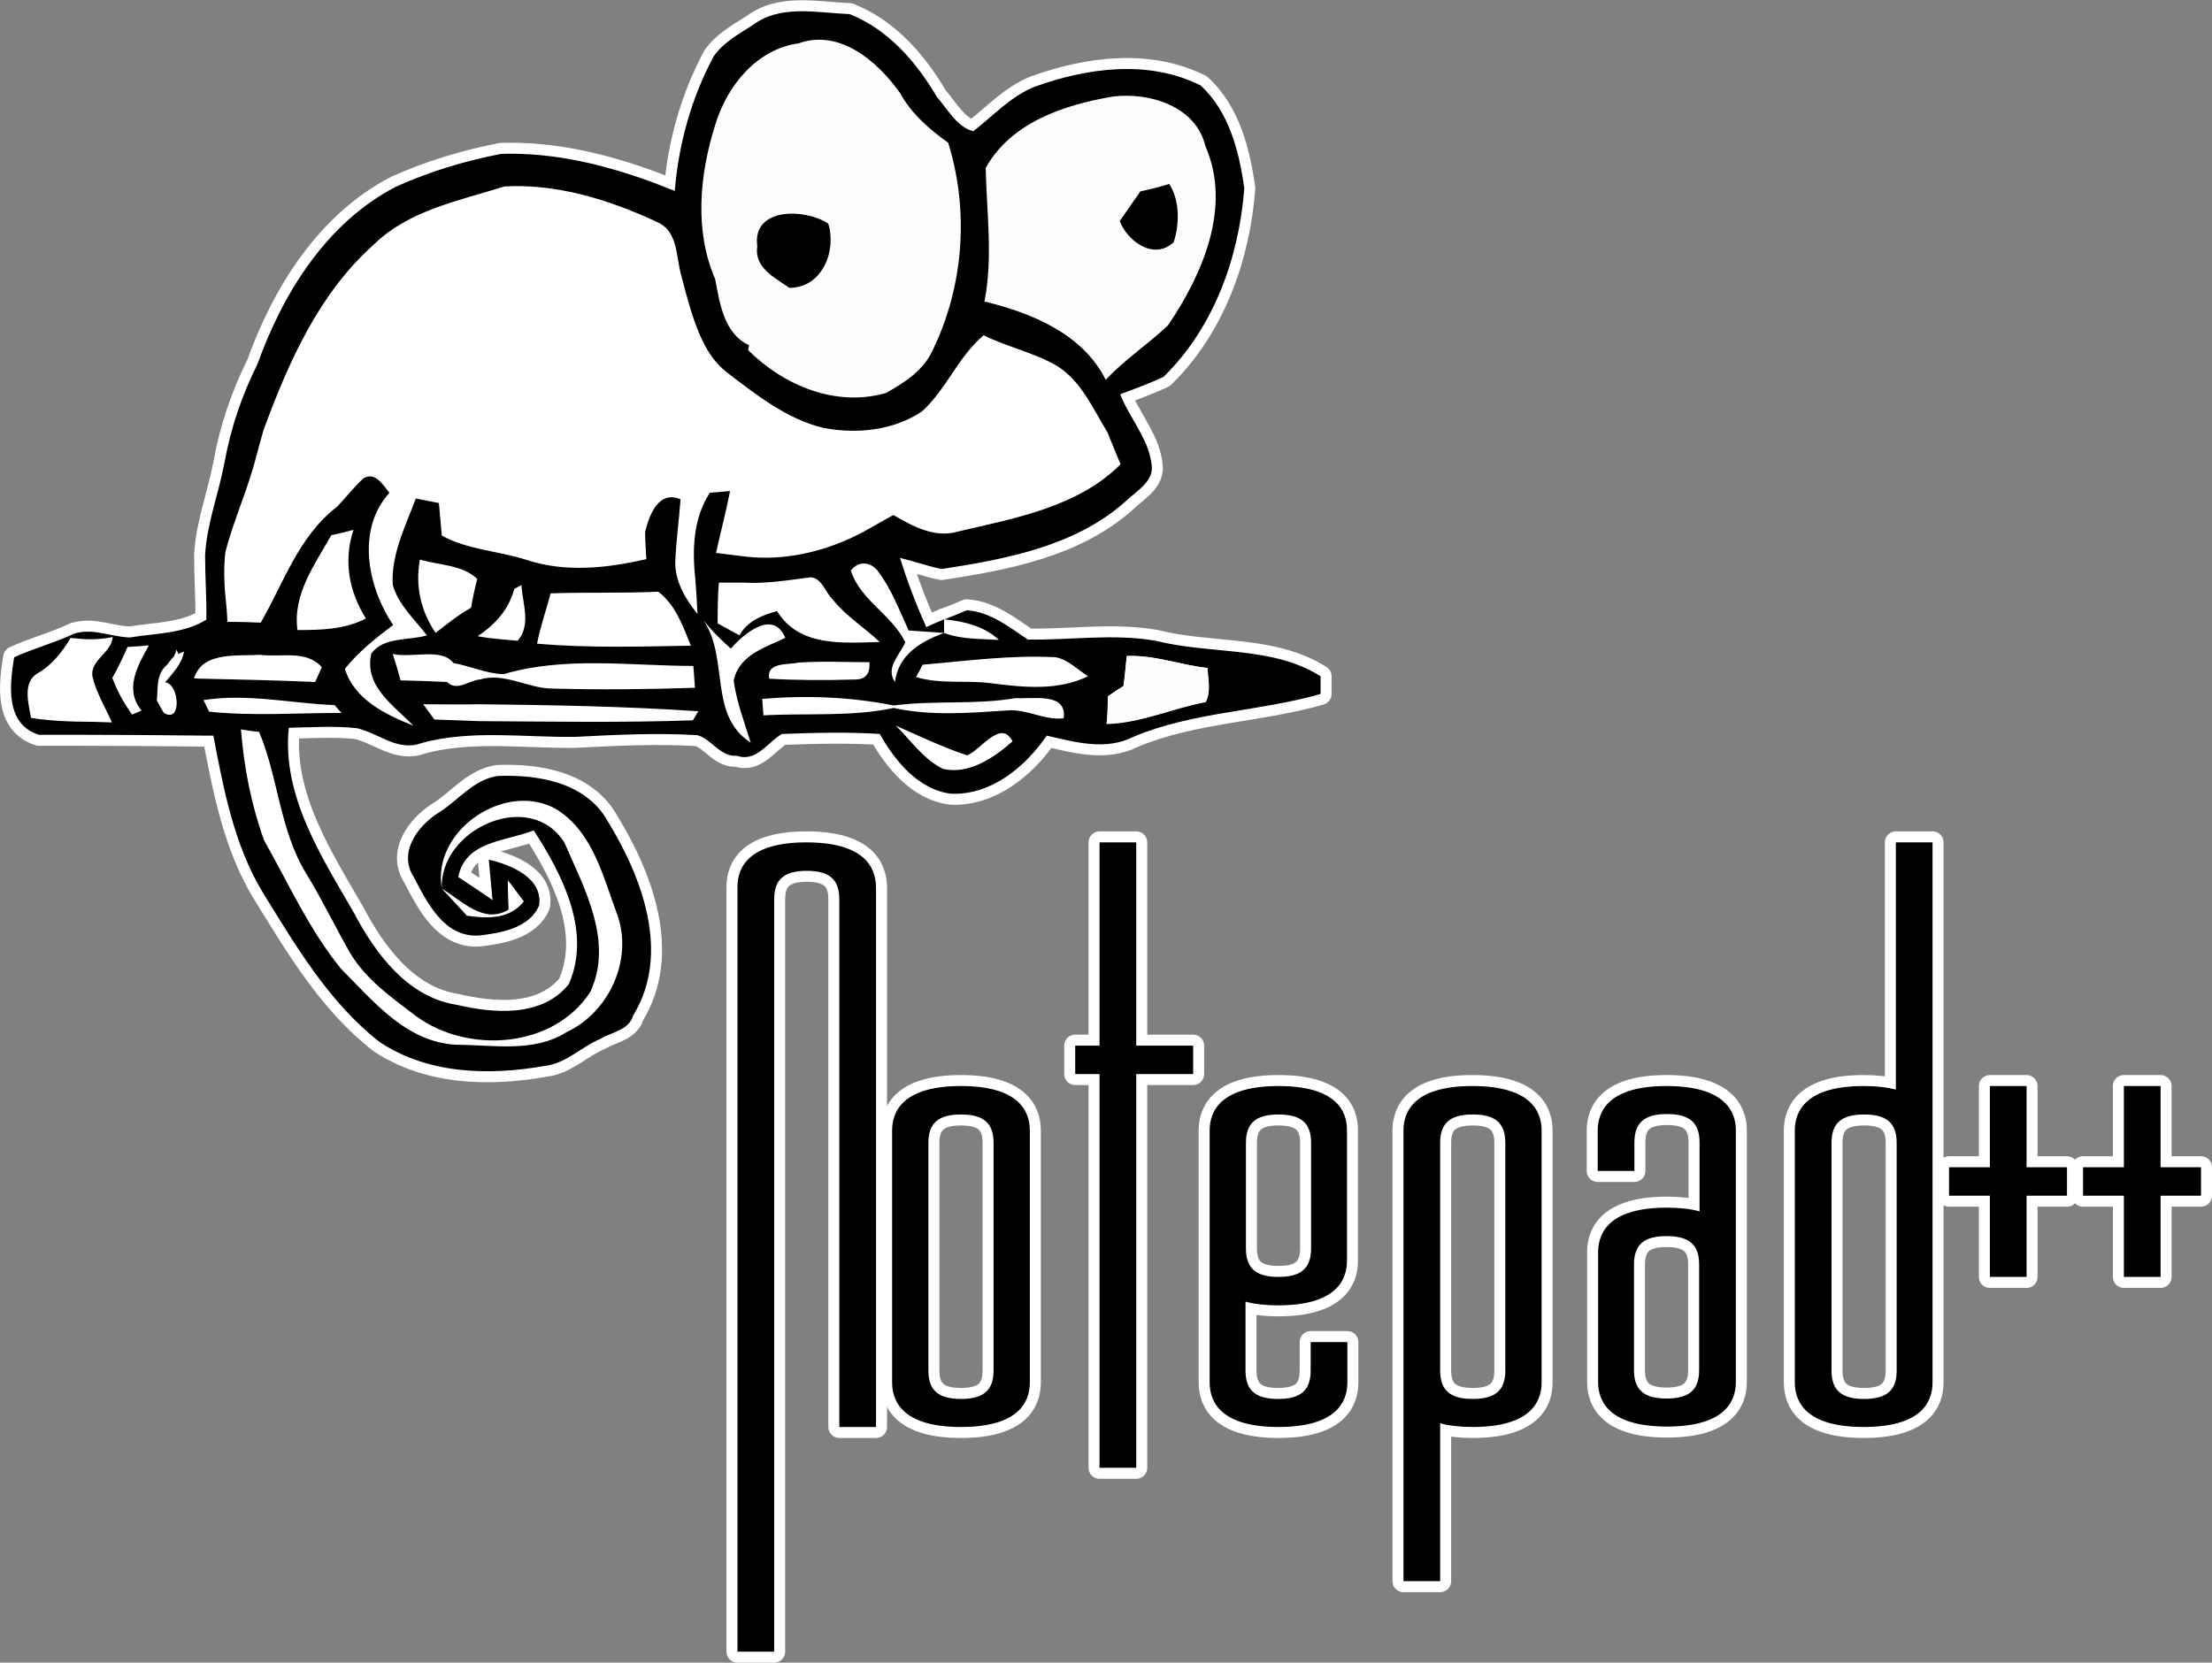 <?xml version="1.0" encoding="UTF-8" standalone="no"?>
<svg
   xmlns:dc="http://purl.org/dc/elements/1.1/"
   xmlns:cc="http://creativecommons.org/ns#"
   xmlns:rdf="http://www.w3.org/1999/02/22-rdf-syntax-ns#"
   xmlns:svg="http://www.w3.org/2000/svg"
   xmlns="http://www.w3.org/2000/svg"
   xmlns:sodipodi="http://sodipodi.sourceforge.net/DTD/sodipodi-0.dtd"
   xmlns:inkscape="http://www.inkscape.org/namespaces/inkscape"
   enable-background="new 0 0 606.6 524.8"
   viewBox="0 0 503.13 378.275"
   version="1.1"
   id="svg1199"
   sodipodi:docname="notepad++.svg"
   width="503.13"
   height="378.275"
   inkscape:version="1.0.1 (3bc2e813f5, 2020-09-07)">
  <rect x="0" y="0" width="503.13" height="378.275" fill="#808080" stroke="none"/>
  <defs
     id="defs1203" />
  <sodipodi:namedview
     pagecolor="#000000"
     bordercolor="#666666"
     borderopacity="1"
     objecttolerance="10"
     gridtolerance="10"
     guidetolerance="10"
     inkscape:pageopacity="0"
     inkscape:pageshadow="2"
     inkscape:window-width="1920"
     inkscape:window-height="1017"
     id="namedview1201"
     showgrid="false"
     fit-margin-top="0"
     fit-margin-left="0"
     fit-margin-right="0"
     fit-margin-bottom="0"
     inkscape:zoom="1.1452759"
     inkscape:cx="161.97776"
     inkscape:cy="63.31368"
     inkscape:window-x="-8"
     inkscape:window-y="-8"
     inkscape:window-maximized="1"
     inkscape:current-layer="svg1199"
     inkscape:document-rotation="0" />
  <path
     style="fill:#ffffff;fill-opacity:1;stroke:none;stroke-width:1px;stroke-linecap:butt;stroke-linejoin:miter;stroke-opacity:1"
     d="M 113.331,39.582 91.284,47.004 72.948,63.157 61.815,84.768 48.718,113.363 l 2.995,28.105 -22.136,3.564 -9.017,-1.763 -13.316,4.366 -5.675,5.457 2.619,10.041 4.66,4.036 39.677,0.188 17.439,44.673 29.905,26.631 36.891,-2.401 10.914,-14.189 -3.274,-21.174 -15.062,-17.9 5.457,21.174 0.655,20.519 -13.316,8.295 -22.702,-2.401 -32.088,-49.115 -0.873,-16.59 22.265,-1.31 161.019,4.577 35.347,-4.939 15.744,-3.859 -32.568,-14.818 h -43.682 l -13.892,-3.704 -1.698,-20.529 16.516,7.563 36.582,-20.066 L 254.785,89.692 224.608,73.528 201.508,89.41 157.619,64.73 155.767,47.597 Z"
     id="path2359" />
  <path
     d="m 218.579,247.085 c -12.944,0 -15.664,5.534 -15.664,10.13 v 57.311 c 0,4.596 2.72,10.13 15.664,10.13 12.944,0 15.664,-5.534 15.664,-10.13 v -57.311 c 0,-4.596 -2.72,-10.13 -15.664,-10.13 z m -7.41,12.944 c 0,-4.502 2.251,-6.472 7.41,-6.472 5.159,0 7.41,1.97 7.41,6.472 v 51.776 c 0,4.502 -2.251,6.472 -7.41,6.472 -5.159,0 -7.41,-1.97 -7.41,-6.472 z"
     fill="#231f20"
     id="path1045"
     style="fill:#000000;fill-opacity:1;stroke:#ffffff;stroke-width:5;stroke-linecap:round;stroke-linejoin:round;stroke-miterlimit:4;stroke-dasharray:none;stroke-opacity:1;paint-order:stroke fill markers" />
  <path
     d="m 258.444,191.65 h -8.348 v 46.242 h -5.534 v 6.472 h 5.534 v 89.577 h 8.348 v -89.577 h 12.944 v -6.472 h -12.944 z"
     fill="#231f20"
     id="path1047"
     style="fill:#000000;fill-opacity:1;stroke:#ffffff;stroke-width:5;stroke-linecap:round;stroke-linejoin:round;stroke-miterlimit:4;stroke-dasharray:none;stroke-opacity:1;paint-order:stroke fill markers" />
  <path
     d="m 290.804,247.085 c -12.944,0 -15.664,5.534 -15.664,10.13 v 57.311 c 0,4.596 2.72,10.13 15.664,10.13 12.944,0 15.664,-5.534 15.664,-10.13 v -9.192 h -8.348 v 6.472 c 0,4.502 -2.251,6.472 -7.41,6.472 -5.159,0 -7.41,-1.97 -7.41,-6.472 V 296.141 c 2.064,0.563 4.502,0.844 7.41,0.844 12.944,0 15.664,-5.534 15.664,-10.13 v -29.546 c 0.094,-4.69 -2.626,-10.224 -15.57,-10.224 z m -7.41,12.944 c 0,-4.502 2.251,-6.472 7.41,-6.472 5.159,0 7.41,1.97 7.41,6.472 v 24.012 c 0,4.502 -2.251,6.472 -7.41,6.472 -5.159,0 -7.41,-1.97 -7.41,-6.472 z"
     fill="#231f20"
     id="path1049"
     style="fill:#000000;fill-opacity:1;stroke:#ffffff;stroke-width:5;stroke-linecap:round;stroke-linejoin:round;stroke-miterlimit:4;stroke-dasharray:none;stroke-opacity:1;paint-order:stroke fill markers" />
  <path
     d="m 334.889,247.085 c -12.944,0 -15.664,5.534 -15.664,10.13 v 102.521 h 8.348 v -35.925 c 2.064,0.563 4.502,0.844 7.41,0.844 12.944,0 15.664,-5.534 15.664,-10.13 v -57.311 c 0,-4.596 -2.72,-10.13 -15.758,-10.13 z m -7.316,12.944 c 0,-4.502 2.251,-6.472 7.41,-6.472 5.159,0 7.41,1.97 7.41,6.472 v 51.776 c 0,4.502 -2.251,6.472 -7.41,6.472 -5.159,0 -7.41,-1.97 -7.41,-6.472 z"
     fill="#231f20"
     id="path1051"
     style="fill:#000000;fill-opacity:1;stroke:#ffffff;stroke-width:5;stroke-linecap:round;stroke-linejoin:round;stroke-miterlimit:4;stroke-dasharray:none;stroke-opacity:1;paint-order:stroke fill markers" />
  <path
     d="m 379.068,247.085 c -12.944,0 -15.664,5.534 -15.664,10.13 v 9.192 h 8.348 v -6.472 c 0,-4.502 2.251,-6.472 7.41,-6.472 5.159,0 7.41,1.97 7.41,6.472 v 15.664 c -2.064,-0.563 -4.502,-0.844 -7.41,-0.844 -12.944,0 -15.664,5.534 -15.664,10.13 v 29.546 c 0,4.596 2.72,10.13 15.664,10.13 12.944,0 15.664,-5.534 15.664,-10.13 v -57.311 c 0,-4.502 -2.814,-10.036 -15.758,-10.036 z m -7.41,40.615 c 0,-4.502 2.251,-6.472 7.41,-6.472 5.159,0 7.41,1.97 7.41,6.472 v 24.012 c 0,4.502 -2.251,6.472 -7.41,6.472 -5.159,0 -7.41,-1.97 -7.41,-6.472 z"
     fill="#231f20"
     id="path1053"
     style="fill:#000000;fill-opacity:1;stroke:#ffffff;stroke-width:5;stroke-linecap:round;stroke-linejoin:round;stroke-miterlimit:4;stroke-dasharray:none;stroke-opacity:1;paint-order:stroke fill markers" />
  <path
     d="m 431.313,247.929 c -2.064,-0.563 -4.502,-0.844 -7.41,-0.844 -12.944,0 -15.664,5.534 -15.664,10.13 v 57.311 c 0,4.596 2.72,10.13 15.664,10.13 12.944,0 15.664,-5.534 15.664,-10.13 V 191.65 h -8.348 v 56.279 z m -14.726,12.1 c 0,-4.502 2.251,-6.472 7.41,-6.472 5.159,0 7.41,1.97 7.41,6.472 v 51.776 c 0,4.502 -2.251,6.472 -7.41,6.472 -5.159,0 -7.41,-1.97 -7.41,-6.472 z"
     fill="#231f20"
     id="path1055"
     style="fill:#000000;fill-opacity:1;stroke:#ffffff;stroke-width:5;stroke-linecap:round;stroke-linejoin:round;stroke-miterlimit:4;stroke-dasharray:none;stroke-opacity:1;paint-order:stroke fill markers" />
  <path
     d="m 460.953,247.085 h -8.348 v 18.478 h -9.286 v 6.472 h 9.286 v 18.478 h 8.348 v -18.478 h 9.192 v -6.472 h -9.192 z"
     fill="#231f20"
     id="path1057"
     style="fill:#000000;fill-opacity:1;stroke:#ffffff;stroke-width:5;stroke-linecap:round;stroke-linejoin:round;stroke-miterlimit:4;stroke-dasharray:none;stroke-opacity:1;paint-order:stroke fill markers" />
  <path
     d="m 491.438,265.563 v -18.478 h -8.348 v 18.478 h -9.286 v 6.472 h 9.286 v 18.478 h 8.348 v -18.478 h 9.192 v -6.472 z"
     fill="#231f20"
     id="path1059"
     style="fill:#000000;fill-opacity:1;stroke:#ffffff;stroke-width:5;stroke-linecap:round;stroke-linejoin:round;stroke-miterlimit:4;stroke-dasharray:none;stroke-opacity:1;paint-order:stroke fill markers" />
  <path
     d="m 183.405,191.65 c -12.944,0 -15.664,5.534 -15.664,10.13 V 375.775 h 8.348 V 204.594 c 0,-4.502 2.251,-6.472 7.41,-6.472 5.159,0 7.41,1.97 7.41,6.472 V 324.656 h 8.348 V 201.78 c -0.094,-4.596 -2.814,-10.13 -15.852,-10.13 z"
     fill="#231f20"
     id="path1061"
     style="fill:#000000;fill-opacity:1;stroke:#ffffff;stroke-width:5;stroke-linecap:round;stroke-linejoin:round;stroke-miterlimit:4;stroke-dasharray:none;stroke-opacity:1;paint-order:stroke fill markers" />
  <path
     d="m 119.247,205.063 c -1.313,-1.501 -2.345,-3.283 -3.658,-4.784 0,2.251 0.094,4.409 0.188,6.66 -5.628,3.471 -10.693,-2.064 -15.195,-4.784 1.876,2.064 3.846,4.033 5.722,6.191 4.596,0.657 9.755,0.844 12.944,-3.283 z"
     fill="none"
     id="path1075"
     style="stroke:#ffffff;stroke-width:5;stroke-linecap:round;stroke-linejoin:round;stroke-miterlimit:4;stroke-dasharray:none;stroke-opacity:1;paint-order:stroke fill markers" />
  <path
     d="m 73.193,151.786 c -3.471,-4.033 -9.38,-2.157 -14.07,-2.814 -5.065,0.281 -13.132,-0.844 -15.101,5.346 9.192,0.281 18.384,0.375 27.577,0.844 0.469,-0.844 1.219,-2.533 1.595,-3.377 z"
     fill="none"
     id="path1077"
     style="stroke:#ffffff;stroke-width:5;stroke-linecap:round;stroke-linejoin:round;stroke-miterlimit:4;stroke-dasharray:none;stroke-opacity:1;paint-order:stroke fill markers" />
  <path
     d="m 176.746,139.029 c 5.065,8.254 15.008,7.222 23.356,7.035 -3.471,-3.283 -7.691,-5.815 -10.599,-9.661 -1.688,-1.595 -2.345,-4.784 -4.971,-5.065 -5.065,0.657 -10.13,1.407 -15.289,1.219 h -0.281 -5.346 c -0.281,3.095 -0.281,6.191 -0.281,9.286 1.219,0.657 3.752,1.97 4.971,2.72 1.688,-3.283 5.065,-4.596 8.442,-5.534 z"
     fill="none"
     id="path1079"
     style="stroke:#ffffff;stroke-width:5;stroke-linecap:round;stroke-linejoin:round;stroke-miterlimit:4;stroke-dasharray:none;stroke-opacity:1;paint-order:stroke fill markers" />
  <path
     d="m 40.738,148.878 -0.375,-1.032 c -0.188,0.375 -0.469,1.126 -0.563,1.501 l -1.032,1.219 c -0.188,0.188 -0.563,0.657 -0.657,0.844 -2.439,2.064 -1.97,5.253 -2.251,8.067 0.375,0.657 1.219,2.064 1.595,2.814 4.221,2.533 3.377,-6.753 0.469,-6.941 1.782,-2.157 3.752,-4.221 4.315,-7.035 z"
     fill="none"
     id="path1081"
     style="stroke:#ffffff;stroke-width:5;stroke-linecap:round;stroke-linejoin:round;stroke-miterlimit:4;stroke-dasharray:none;stroke-opacity:1;paint-order:stroke fill markers" />
  <path
     d="m 54.808,165.949 c 0.657,8.536 2.345,17.165 5.253,25.232 5.628,9.849 10.318,20.354 17.54,29.265 7.504,7.41 14.914,16.696 26.263,17.259 8.348,0 17.634,1.876 25.044,-2.908 9.661,-4.502 15.195,-16.602 11.443,-26.826 -3.189,-8.442 -5.534,-18.478 -13.601,-23.731 -11.443,-6.847 -28.608,4.502 -26.263,17.915 -0.563,-13.507 19.979,-22.887 27.858,-10.505 4.596,10.412 11.162,22.605 5.909,34.049 -8.442,12.85 -27.858,14.164 -39.677,5.44 -5.534,-4.221 -11.443,-8.348 -15.008,-14.445 -3.377,-5.815 -6.378,-12.006 -9.849,-17.822 -6.097,-9.849 -6.378,-21.855 -10.881,-32.267 -1.032,-0.188 -3.002,-0.469 -4.033,-0.657 z"
     fill="none"
     id="path1083"
     style="stroke:#ffffff;stroke-width:5;stroke-linecap:round;stroke-linejoin:round;stroke-miterlimit:4;stroke-dasharray:none;stroke-opacity:1;paint-order:stroke fill markers" />
  <path
     d="m 46.273,159.29 c 0.281,0.657 0.938,1.97 1.313,2.626 10.036,1.032 20.073,0.281 30.109,0.281 -0.375,-0.469 -1.126,-1.313 -1.595,-1.782 -9.943,-0.375 -19.885,-2.72 -29.828,-1.126 z"
     fill="none"
     id="path1085"
     style="stroke:#ffffff;stroke-width:5;stroke-linecap:round;stroke-linejoin:round;stroke-miterlimit:4;stroke-dasharray:none;stroke-opacity:1;paint-order:stroke fill markers" />
  <path
     d="m 199.538,129.837 c -1.688,-1.97 -4.409,-2.157 -6.003,0.094 2.064,6.753 9.38,10.036 12.381,16.321 -1.313,2.814 -4.596,5.815 -2.345,9.005 0.844,-6.097 5.909,-9.192 11.162,-11.162 -2.72,-0.188 -5.44,-0.375 -8.067,-0.563 -2.157,-4.69 -4.033,-9.567 -7.129,-13.695 z"
     fill="none"
     id="path1087"
     style="stroke:#ffffff;stroke-width:5;stroke-linecap:round;stroke-linejoin:round;stroke-miterlimit:4;stroke-dasharray:none;stroke-opacity:1;paint-order:stroke fill markers" />
  <path
     d="m 29.014,147.096 c -1.032,2.345 -2.251,4.784 -3.471,7.035 1.032,3.002 2.626,5.815 4.502,8.348 0.563,-0.281 1.688,-0.75 2.157,-0.938 -4.033,-4.69 -0.844,-10.318 1.782,-14.82 -1.688,0.281 -3.377,0.375 -4.971,0.375 z"
     fill="none"
     id="path1089"
     style="stroke:#ffffff;stroke-width:5;stroke-linecap:round;stroke-linejoin:round;stroke-miterlimit:4;stroke-dasharray:none;stroke-opacity:1;paint-order:stroke fill markers" />
  <path
     d="m 227.209,145.689 c -3.283,-3.189 -7.879,-4.221 -12.381,-4.69 h -0.094 v 3.095 c 3.94,1.501 8.254,1.313 12.475,1.595 z"
     fill="none"
     id="path1091"
     style="stroke:#ffffff;stroke-width:5;stroke-linecap:round;stroke-linejoin:round;stroke-miterlimit:4;stroke-dasharray:none;stroke-opacity:1;paint-order:stroke fill markers" />
  <path
     d="m 83.229,140.718 c -3.846,-6.097 -5.159,-13.226 -2.814,-20.167 -1.688,0.469 -3.377,0.844 -5.065,1.219 -3.752,6.66 -8.817,13.507 -7.691,21.574 5.253,0 10.693,-0.094 15.57,-2.626 z"
     fill="none"
     id="path1093"
     style="stroke:#ffffff;stroke-width:5;stroke-linecap:round;stroke-linejoin:round;stroke-miterlimit:4;stroke-dasharray:none;stroke-opacity:1;paint-order:stroke fill markers" />
  <path
     d="m 25.637,144.939 c -3.189,0.563 -6.378,0.657 -9.567,0.188 -1.876,3.283 -4.315,6.284 -7.691,8.16 -3.377,2.064 -1.876,6.847 -1.313,10.036 6.003,1.126 12.194,0.75 18.291,1.032 -1.501,-3.471 -3.564,-6.753 -4.409,-10.412 -0.469,-3.846 4.502,-5.346 4.69,-9.005 z"
     fill="none"
     id="path1095"
     style="stroke:#ffffff;stroke-width:5;stroke-linecap:round;stroke-linejoin:round;stroke-miterlimit:4;stroke-dasharray:none;stroke-opacity:1;paint-order:stroke fill markers" />
  <path
     d="m 107.147,138.279 c 0.375,-2.157 0.938,-4.409 1.407,-6.566 -3.471,-3.283 -8.723,-3.189 -13.038,-4.409 -1.219,5.909 0.094,11.819 3.564,16.696 2.533,-1.97 5.159,-4.127 8.067,-5.722 z"
     fill="none"
     id="path1097"
     style="stroke:#ffffff;stroke-width:5;stroke-linecap:round;stroke-linejoin:round;stroke-miterlimit:4;stroke-dasharray:none;stroke-opacity:1;paint-order:stroke fill markers" />
  <path
     d="m 231.055,158.821 c -9.192,1.595 -18.572,0.469 -27.764,1.688 -9.849,-1.97 -19.885,-2.251 -29.922,-1.501 0.094,0.938 0.188,2.814 0.281,3.752 9.849,-0.657 19.885,0.375 29.64,-1.688 8.536,1.876 17.259,1.126 25.888,0.563 4.409,-0.469 8.442,2.251 12.757,1.782 0.844,-6.003 -7.129,-4.315 -10.881,-4.596 z"
     fill="none"
     id="path1099"
     style="stroke:#ffffff;stroke-width:5;stroke-linecap:round;stroke-linejoin:round;stroke-miterlimit:4;stroke-dasharray:none;stroke-opacity:1;paint-order:stroke fill markers" />
  <path
     d="m 209.856,151.223 c -0.375,0.657 -1.126,2.064 -1.501,2.814 5.534,1.688 11.443,0.657 17.071,1.407 7.316,1.032 15.195,1.876 22.043,-1.595 -2.345,-1.501 -4.502,-3.752 -7.316,-4.315 -10.13,-0.563 -20.26,0.75 -30.297,1.688 z"
     fill="none"
     id="path1101"
     style="stroke:#ffffff;stroke-width:5;stroke-linecap:round;stroke-linejoin:round;stroke-miterlimit:4;stroke-dasharray:none;stroke-opacity:1;paint-order:stroke fill markers" />
  <path
     d="m 219.893,171.859 c -5.534,-1.876 -10.881,-4.315 -16.227,-6.753 3.471,3.377 6.378,7.691 10.787,9.849 5.815,1.313 11.537,-2.533 15.664,-6.284 -2.533,-5.159 -7.035,1.876 -10.224,3.189 z"
     fill="none"
     id="path1103"
     style="stroke:#ffffff;stroke-width:5;stroke-linecap:round;stroke-linejoin:round;stroke-miterlimit:4;stroke-dasharray:none;stroke-opacity:1;paint-order:stroke fill markers" />
  <path
     d="m 181.529,150.754 c -2.251,0.563 -7.129,-0.188 -6.566,3.658 6.378,0.375 12.85,0.375 19.229,0.188 2.626,0.094 3.752,-1.219 3.471,-3.94 -5.346,0 -10.787,-0.281 -16.133,0.094 z"
     fill="none"
     id="path1105"
     style="stroke:#ffffff;stroke-width:5;stroke-linecap:round;stroke-linejoin:round;stroke-miterlimit:4;stroke-dasharray:none;stroke-opacity:1;paint-order:stroke fill markers" />
  <path
     d="m 256.286,149.253 c -0.281,2.251 -0.469,4.502 -0.657,6.753 -0.938,0.563 -2.72,1.688 -3.564,2.345 0,2.064 -0.188,4.221 -0.281,6.284 7.785,-0.188 14.914,-3.471 22.512,-4.971 1.219,-2.439 0.469,-5.159 0.469,-7.785 -6.284,-0.563 -12.194,-2.908 -18.478,-2.626 z"
     fill="none"
     id="path1107"
     style="stroke:#ffffff;stroke-width:5;stroke-linecap:round;stroke-linejoin:round;stroke-miterlimit:4;stroke-dasharray:none;stroke-opacity:1;paint-order:stroke fill markers" />
  <path
     d="m 118.591,133.214 -1.595,0.844 c -1.313,4.877 -4.315,8.16 -8.348,10.787 3.002,0.563 6.003,0.75 9.098,1.032 3.095,-3.658 1.126,-8.536 0.844,-12.663 z"
     fill="none"
     id="path1109"
     style="stroke:#ffffff;stroke-width:5;stroke-linecap:round;stroke-linejoin:round;stroke-miterlimit:4;stroke-dasharray:none;stroke-opacity:1;paint-order:stroke fill markers" />
  <path
     d="m 157.142,146.908 c -1.782,-4.409 -3.471,-9.286 -7.316,-12.288 -8.16,0.375 -16.321,0.094 -24.481,0.375 -1.032,3.846 -2.345,7.504 -3.095,11.443 11.537,1.032 23.262,0.563 34.893,0.469 z"
     fill="none"
     id="path1111"
     style="stroke:#ffffff;stroke-width:5;stroke-linecap:round;stroke-linejoin:round;stroke-miterlimit:4;stroke-dasharray:none;stroke-opacity:1;paint-order:stroke fill markers" />
  <path
     d="m 166.991,154.412 c 1.501,-5.44 7.129,-7.035 11.631,-9.192 -2.814,-6.66 -9.38,-1.032 -12.381,2.439 -2.251,-1.97 -4.315,-4.127 -6.191,-6.378 5.815,8.536 1.126,21.574 10.693,27.858 -1.407,-4.596 -3.095,-9.192 -3.846,-13.976 z"
     fill="none"
     id="path1113"
     style="stroke:#ffffff;stroke-width:5;stroke-linecap:round;stroke-linejoin:round;stroke-miterlimit:4;stroke-dasharray:none;stroke-opacity:1;paint-order:stroke fill markers" />
  <path
     d="m 109.023,154.506 c 5.628,-1.688 10.974,2.064 16.602,2.064 10.787,0.281 21.574,0.281 32.36,-0.188 -0.094,-1.219 -0.281,-3.752 -0.375,-4.971 -14.351,0 -29.171,-2.157 -43.147,1.876 -3.94,-0.094 -7.598,-1.876 -11.443,-2.533 -2.626,-3.564 -9.474,-1.032 -13.788,-2.064 0.657,1.97 1.219,4.033 1.782,6.003 3.471,0.094 7.035,0.188 10.505,0.188 2.251,2.439 5.065,-0.188 7.504,-0.375 z"
     fill="none"
     id="path1115"
     style="stroke:#ffffff;stroke-width:5;stroke-linecap:round;stroke-linejoin:round;stroke-miterlimit:4;stroke-dasharray:none;stroke-opacity:1;paint-order:stroke fill markers" />
  <path
     d="m 96.267,160.228 c 0.844,1.126 1.688,2.345 2.533,3.471 3.377,0.094 6.847,0.188 10.224,0.375 16.227,0.094 32.36,0.375 48.587,-0.188 0.281,-0.563 0.844,-1.595 1.219,-2.064 -16.602,-1.126 -33.205,-1.313 -49.807,-1.595 -4.221,0.094 -8.442,0.094 -12.757,0 z"
     fill="none"
     id="path1117"
     style="stroke:#ffffff;stroke-width:5;stroke-linecap:round;stroke-linejoin:round;stroke-miterlimit:4;stroke-dasharray:none;stroke-opacity:1;paint-order:stroke fill markers" />
  <path
     d="m 170.367,78.53 -0.188,1.126 c 8.067,8.067 20.073,13.038 31.329,9.755 4.315,-2.345 8.629,-5.253 10.693,-9.849 7.035,-14.539 8.254,-31.704 3.471,-47.087 C 211.357,29.379 207.23,25.815 204.697,21.125 199.538,13.997 191.003,6.493 181.623,9.869 c -9.567,1.313 -16.321,9.755 -18.947,18.572 -3.564,11.256 -4.784,24.012 0.094,35.08 0.938,5.534 1.97,12.381 7.598,15.008 z m 18.009,-27.67 c 2.064,6.097 -1.313,14.539 -8.817,14.632 -3.377,-2.345 -8.067,-4.502 -7.316,-9.38 -1.313,-9.005 10.881,-8.723 16.133,-5.253 z"
     fill="#fbfdfc"
     id="path1119"
     style="stroke:#ffffff;stroke-width:5;stroke-linecap:round;stroke-linejoin:round;stroke-miterlimit:4;stroke-dasharray:none;stroke-opacity:1;paint-order:stroke fill markers" />
  <path
     d="m 251.503,86.315 c 4.315,-4.596 9.567,-8.16 14.164,-12.381 7.879,-11.537 14.539,-26.826 8.536,-40.708 -2.064,-9.192 -12.757,-12.381 -21.105,-11.35 -10.974,1.876 -23.074,5.815 -28.89,16.227 0.188,10.13 1.782,20.26 -0.281,30.297 10.693,2.814 22.324,7.504 27.577,17.915 z m 7.879,-42.678 c 2.157,-0.469 4.409,-1.032 6.566,-1.688 2.439,3.752 2.345,9.098 1.032,13.226 -4.315,4.221 -10.505,-0.094 -12.288,-4.69 1.595,-2.345 3.189,-4.596 4.69,-6.847 z"
     fill="#fbfdfc"
     id="path1121"
     style="stroke:#ffffff;stroke-width:5;stroke-linecap:round;stroke-linejoin:round;stroke-miterlimit:4;stroke-dasharray:none;stroke-opacity:1;paint-order:stroke fill markers" />
  <path
     d="m 214.734,140.905 c 0.094,0.094 0.094,0.094 0,0 z"
     fill="#231f20"
     id="path1123"
     style="stroke:#ffffff;stroke-width:5;stroke-linecap:round;stroke-linejoin:round;stroke-miterlimit:4;stroke-dasharray:none;stroke-opacity:1;paint-order:stroke fill markers" />
  <path
     d="m 251.503,86.315 c 4.315,-4.596 9.567,-8.16 14.164,-12.381 7.879,-11.537 14.539,-26.826 8.536,-40.708 -2.064,-9.192 -12.757,-12.381 -21.105,-11.35 -10.974,1.876 -23.074,5.815 -28.89,16.227 0.188,10.13 1.782,20.26 -0.281,30.297 10.693,2.814 22.324,7.504 27.577,17.915 z m 7.879,-42.678 c 2.157,-0.469 4.409,-1.032 6.566,-1.688 2.439,3.752 2.345,9.098 1.032,13.226 -4.315,4.221 -10.505,-0.094 -12.288,-4.69 1.595,-2.345 3.189,-4.596 4.69,-6.847 z"
     fill="none"
     id="path1125"
     style="stroke:#ffffff;stroke-width:5;stroke-linecap:round;stroke-linejoin:round;stroke-miterlimit:4;stroke-dasharray:none;stroke-opacity:1;paint-order:stroke fill markers" />
  <path
     d="m 71.692,155.163 1.501,-3.377 c -3.471,-4.033 -9.38,-2.157 -14.07,-2.814 -3.94,0.281 -9.567,-0.375 -12.85,2.157 v 3.283 c 8.442,0.188 16.977,0.375 25.419,0.75 z"
     fill="none"
     id="path1127"
     style="stroke:#ffffff;stroke-width:5;stroke-linecap:round;stroke-linejoin:round;stroke-miterlimit:4;stroke-dasharray:none;stroke-opacity:1;paint-order:stroke fill markers" />
  <path
     d="m 80.415,120.551 c -1.688,0.469 -3.377,0.844 -5.065,1.219 -3.752,6.66 -8.817,13.507 -7.691,21.574 5.346,0 10.787,-0.094 15.57,-2.626 -3.846,-6.097 -5.159,-13.226 -2.814,-20.167 z"
     fill="none"
     id="path1129"
     style="stroke:#ffffff;stroke-width:5;stroke-linecap:round;stroke-linejoin:round;stroke-miterlimit:4;stroke-dasharray:none;stroke-opacity:1;paint-order:stroke fill markers" />
  <path
     d="m 84.542,148.503 c 2.814,-3.846 8.442,-2.908 12.663,-4.127 -2.814,-3.658 -6.66,-6.941 -7.785,-11.537 -0.375,-6.847 2.908,-13.226 5.253,-19.604 1.782,0.375 3.471,0.657 5.253,1.032 0.281,2.439 0.469,4.878 0.657,7.41 6.003,3.283 12.944,3.471 19.322,5.534 8.817,2.908 18.291,1.876 27.201,-0.188 -0.188,-2.064 -0.281,-4.127 -0.281,-6.191 0.938,-3.752 3.002,-9.567 8.067,-7.41 -0.469,4.878 -1.032,9.661 -1.219,14.539 0.094,4.409 2.345,8.16 5.065,11.537 -0.094,-2.533 -0.281,-5.159 -0.469,-7.691 -0.75,-6.753 -0.563,-13.976 3.283,-19.885 1.126,-0.094 3.471,-0.281 4.596,-0.375 -0.938,4.69 -2.157,9.38 -3.189,14.07 2.251,0.281 4.596,0.563 6.847,0.844 9.192,1.032 18.478,-1.313 26.639,-5.628 2.345,-1.219 4.596,-2.533 6.847,-3.846 4.409,2.626 9.38,5.346 14.726,3.752 12.85,-3.002 27.201,-5.534 36.956,-15.289 -0.75,-1.97 -1.595,-3.94 -2.439,-5.909 l -0.563,-1.407 c -3.189,-5.346 -5.815,-11.537 -11.35,-15.008 -5.253,-3.095 -11.35,-4.409 -16.79,-7.035 -5.815,4.877 -8.536,12.288 -14.07,17.353 -6.472,4.315 -14.726,5.159 -22.23,3.752 -8.536,-1.97 -15.477,-7.598 -22.23,-12.757 -4.127,-3.189 -6.191,-8.067 -7.691,-12.85 -0.938,-3.189 -1.876,-6.378 -2.72,-9.661 -1.032,-4.127 -0.75,-9.661 -5.44,-11.631 l -0.563,-0.281 c -10.599,-4.877 -22.23,-8.442 -34.049,-7.785 -10.318,3.189 -21.761,5.44 -29.828,13.319 -12.475,10.974 -19.416,26.639 -24.95,42.022 -0.281,0.938 -0.75,2.72 -1.032,3.658 -0.188,0.657 -0.469,1.782 -0.657,2.439 -1.876,7.41 -5.159,14.445 -7.035,21.855 -0.469,4.221 -0.188,8.442 0.281,12.569 0,0.75 0.094,2.345 0.188,3.189 2.533,0 5.065,0.094 7.598,0.188 5.253,-9.098 8.629,-19.698 17.353,-26.357 2.064,-2.064 3.846,-4.409 6.003,-6.472 2.72,-1.501 4.502,1.595 5.909,3.283 -7.598,8.442 -5.065,21.386 0.844,30.109 -3.94,2.908 -7.879,6.003 -10.974,9.943 2.157,7.035 9.286,10.412 15.758,12.757 -4.596,-4.409 -11.443,-8.723 -9.755,-16.227 z"
     fill="none"
     id="path1131"
     style="stroke:#ffffff;stroke-width:5;stroke-linecap:round;stroke-linejoin:round;stroke-miterlimit:4;stroke-dasharray:none;stroke-opacity:1;paint-order:stroke fill markers" />
  <path
     d="m 149.732,134.621 c -8.16,0.375 -16.321,0.094 -24.481,0.375 -1.032,3.846 -2.345,7.504 -3.095,11.443 11.631,1.032 23.356,0.657 34.987,0.469 -1.782,-4.409 -3.471,-9.286 -7.41,-12.288 z"
     fill="none"
     id="path1133"
     style="stroke:#ffffff;stroke-width:5;stroke-linecap:round;stroke-linejoin:round;stroke-miterlimit:4;stroke-dasharray:none;stroke-opacity:1;paint-order:stroke fill markers" />
  <path
     d="m 119.247,205.063 c -1.313,-1.501 -2.345,-3.283 -3.658,-4.784 0,2.251 0.094,4.409 0.188,6.66 -5.628,3.471 -10.693,-2.064 -15.195,-4.784 1.876,2.064 3.846,4.033 5.722,6.191 4.596,0.657 9.755,0.844 12.944,-3.283 z"
     fill="none"
     id="path1135"
     style="stroke:#ffffff;stroke-width:5;stroke-linecap:round;stroke-linejoin:round;stroke-miterlimit:4;stroke-dasharray:none;stroke-opacity:1;paint-order:stroke fill markers" />
  <path
     d="m 77.695,162.197 c -0.375,-0.469 -1.126,-1.313 -1.595,-1.782 -9.943,-0.375 -19.885,-2.72 -29.828,-1.126 0.281,0.657 0.938,1.97 1.313,2.626 9.943,1.032 20.073,0.281 30.109,0.281 z"
     fill="none"
     id="path1137"
     style="stroke:#ffffff;stroke-width:5;stroke-linecap:round;stroke-linejoin:round;stroke-miterlimit:4;stroke-dasharray:none;stroke-opacity:1;paint-order:stroke fill markers" />
  <path
     d="m 54.808,165.949 c 0.657,8.536 2.345,17.165 5.253,25.232 5.628,9.849 10.318,20.354 17.54,29.265 7.504,7.41 14.914,16.696 26.263,17.259 8.348,0 17.634,1.876 25.044,-2.908 9.661,-4.502 15.195,-16.602 11.443,-26.826 -3.189,-8.442 -5.534,-18.478 -13.601,-23.731 -11.443,-6.847 -28.608,4.502 -26.263,17.915 -0.563,-13.507 19.979,-22.887 27.858,-10.505 4.596,10.412 11.162,22.605 5.909,34.049 -8.442,12.85 -27.858,14.164 -39.677,5.44 -5.534,-4.221 -11.443,-8.348 -15.008,-14.445 -3.377,-5.815 -6.378,-12.006 -9.849,-17.822 -6.097,-9.849 -6.378,-21.855 -10.881,-32.267 -1.032,-0.188 -3.002,-0.469 -4.033,-0.657 z"
     fill="none"
     id="path1139"
     style="stroke:#ffffff;stroke-width:5;stroke-linecap:round;stroke-linejoin:round;stroke-miterlimit:4;stroke-dasharray:none;stroke-opacity:1;paint-order:stroke fill markers" />
  <path
     d="m 181.529,150.754 c -2.251,0.563 -7.129,-0.188 -6.566,3.658 6.378,0.375 12.85,0.375 19.229,0.188 2.626,0.094 3.752,-1.219 3.471,-3.94 -5.346,0 -10.787,-0.281 -16.133,0.094 z"
     fill="none"
     id="path1141"
     style="stroke:#ffffff;stroke-width:5;stroke-linecap:round;stroke-linejoin:round;stroke-miterlimit:4;stroke-dasharray:none;stroke-opacity:1;paint-order:stroke fill markers" />
  <path
     d="m 189.502,136.403 c -1.688,-1.595 -2.345,-4.784 -4.971,-5.065 -5.065,0.657 -10.13,1.407 -15.289,1.219 h -0.281 -5.346 c -0.281,3.095 -0.281,6.191 -0.281,9.286 1.219,0.657 3.752,1.97 4.971,2.72 1.782,-3.283 5.159,-4.596 8.536,-5.534 5.065,8.254 15.008,7.222 23.356,7.035 -3.564,-3.283 -7.785,-5.909 -10.693,-9.661 z"
     fill="none"
     id="path1143"
     style="stroke:#ffffff;stroke-width:5;stroke-linecap:round;stroke-linejoin:round;stroke-miterlimit:4;stroke-dasharray:none;stroke-opacity:1;paint-order:stroke fill markers" />
  <path
     d="m 170.367,78.53 -0.188,1.126 c 8.067,8.067 20.073,13.038 31.329,9.755 4.315,-2.345 8.629,-5.253 10.693,-9.849 7.035,-14.539 8.254,-31.704 3.471,-47.087 C 211.357,29.379 207.23,25.815 204.697,21.125 199.538,13.997 191.003,6.493 181.623,9.869 c -9.567,1.313 -16.321,9.755 -18.947,18.572 -3.564,11.256 -4.784,24.012 0.094,35.08 0.938,5.534 1.97,12.381 7.598,15.008 z m 18.009,-27.67 c 2.064,6.097 -1.313,14.539 -8.817,14.632 -3.377,-2.345 -8.067,-4.502 -7.316,-9.38 -1.313,-9.005 10.881,-8.723 16.133,-5.253 z"
     fill="none"
     id="path1145"
     style="stroke:#ffffff;stroke-width:5;stroke-linecap:round;stroke-linejoin:round;stroke-miterlimit:4;stroke-dasharray:none;stroke-opacity:1;paint-order:stroke fill markers" />
  <path
     d="m 209.856,151.223 c -0.375,0.657 -1.126,2.064 -1.501,2.814 5.534,1.688 11.443,0.657 17.071,1.407 7.316,1.032 15.195,1.876 22.043,-1.595 -2.345,-1.501 -4.502,-3.752 -7.316,-4.315 -10.13,-0.563 -20.26,0.75 -30.297,1.688 z"
     fill="none"
     id="path1147"
     style="stroke:#ffffff;stroke-width:5;stroke-linecap:round;stroke-linejoin:round;stroke-miterlimit:4;stroke-dasharray:none;stroke-opacity:1;paint-order:stroke fill markers" />
  <path
     d="m 231.055,158.821 c -9.192,1.595 -18.572,0.469 -27.764,1.688 -9.849,-1.97 -19.885,-2.251 -29.922,-1.501 0.094,0.938 0.188,2.814 0.281,3.752 9.849,-0.657 19.885,0.375 29.64,-1.688 8.536,1.876 17.259,1.126 25.888,0.563 4.409,-0.469 8.442,2.251 12.757,1.782 0.844,-6.003 -7.129,-4.315 -10.881,-4.596 z"
     fill="none"
     id="path1149"
     style="stroke:#ffffff;stroke-width:5;stroke-linecap:round;stroke-linejoin:round;stroke-miterlimit:4;stroke-dasharray:none;stroke-opacity:1;paint-order:stroke fill markers" />
  <path
     d="m 219.893,171.859 c -5.534,-1.876 -10.881,-4.315 -16.227,-6.753 3.471,3.377 6.378,7.691 10.787,9.849 5.815,1.313 11.537,-2.533 15.664,-6.284 -2.533,-5.159 -7.035,1.876 -10.224,3.189 z"
     fill="none"
     id="path1151"
     style="stroke:#ffffff;stroke-width:5;stroke-linecap:round;stroke-linejoin:round;stroke-miterlimit:4;stroke-dasharray:none;stroke-opacity:1;paint-order:stroke fill markers" />
  <path
     d="m 256.286,149.253 c -0.281,2.251 -0.469,4.502 -0.657,6.753 -0.938,0.563 -2.72,1.688 -3.564,2.345 0,2.064 -0.188,4.221 -0.281,6.284 7.785,-0.188 14.914,-3.471 22.512,-4.971 1.219,-2.439 0.469,-5.159 0.469,-7.785 -6.284,-0.563 -12.194,-2.908 -18.478,-2.626 z"
     fill="none"
     id="path1153"
     style="stroke:#ffffff;stroke-width:5;stroke-linecap:round;stroke-linejoin:round;stroke-miterlimit:4;stroke-dasharray:none;stroke-opacity:1;paint-order:stroke fill markers" />
  <path
     d="m 199.538,129.837 c -1.688,-1.97 -4.409,-2.157 -6.003,0.094 2.064,6.753 9.38,10.036 12.381,16.321 -1.313,2.814 -4.596,5.815 -2.345,9.005 0.844,-6.097 5.909,-9.192 11.162,-11.162 -2.72,-0.188 -5.44,-0.375 -8.067,-0.563 -2.157,-4.69 -4.033,-9.567 -7.129,-13.695 z"
     fill="none"
     id="path1155"
     style="stroke:#ffffff;stroke-width:5;stroke-linecap:round;stroke-linejoin:round;stroke-miterlimit:4;stroke-dasharray:none;stroke-opacity:1;paint-order:stroke fill markers" />
  <path
     d="m 109.023,154.506 c 5.628,-1.688 10.974,2.064 16.602,2.064 10.787,0.281 21.574,0.281 32.36,-0.188 -0.094,-1.219 -0.281,-3.752 -0.375,-4.971 -14.351,0 -29.171,-2.157 -43.147,1.876 -3.94,-0.094 -7.598,-1.876 -11.443,-2.533 -2.626,-3.564 -9.474,-1.032 -13.788,-2.064 0.657,1.97 1.219,4.033 1.782,6.003 3.471,0.094 7.035,0.188 10.505,0.188 2.251,2.439 5.065,-0.188 7.504,-0.375 z"
     fill="none"
     id="path1157"
     style="stroke:#ffffff;stroke-width:5;stroke-linecap:round;stroke-linejoin:round;stroke-miterlimit:4;stroke-dasharray:none;stroke-opacity:1;paint-order:stroke fill markers" />
  <path
     d="m 96.267,160.228 c 0.844,1.126 1.688,2.345 2.533,3.471 3.377,0.094 6.847,0.188 10.224,0.375 16.227,0.094 32.36,0.375 48.587,-0.188 0.281,-0.563 0.844,-1.595 1.219,-2.064 -16.602,-1.126 -33.205,-1.313 -49.807,-1.595 -4.221,0.094 -8.442,0.094 -12.757,0 z"
     fill="none"
     id="path1159"
     style="stroke:#ffffff;stroke-width:5;stroke-linecap:round;stroke-linejoin:round;stroke-miterlimit:4;stroke-dasharray:none;stroke-opacity:1;paint-order:stroke fill markers" />
  <path
     d="m 98.987,144.094 c 2.626,-2.064 5.253,-4.127 8.067,-5.722 0.375,-2.157 0.938,-4.409 1.407,-6.566 -3.471,-3.283 -8.723,-3.189 -13.038,-4.409 -1.126,5.815 0.188,11.725 3.564,16.696 z"
     fill="none"
     id="path1161"
     style="stroke:#ffffff;stroke-width:5;stroke-linecap:round;stroke-linejoin:round;stroke-miterlimit:4;stroke-dasharray:none;stroke-opacity:1;paint-order:stroke fill markers" />
  <path
     d="m 108.648,144.751 c 3.002,0.563 6.003,0.75 9.098,1.032 3.095,-3.564 1.126,-8.442 0.844,-12.663 l -1.595,0.844 c -1.313,4.877 -4.315,8.16 -8.348,10.787 z"
     fill="none"
     id="path1163"
     style="stroke:#ffffff;stroke-width:5;stroke-linecap:round;stroke-linejoin:round;stroke-miterlimit:4;stroke-dasharray:none;stroke-opacity:1;paint-order:stroke fill markers" />
  <path
     d="m 166.991,154.412 c 1.501,-5.44 7.129,-7.035 11.631,-9.192 -2.814,-6.66 -9.38,-1.032 -12.381,2.439 -2.251,-1.97 -4.315,-4.127 -6.191,-6.378 5.815,8.536 1.126,21.574 10.693,27.858 -1.407,-4.596 -3.095,-9.192 -3.846,-13.976 z"
     fill="none"
     id="path1165"
     style="stroke:#ffffff;stroke-width:5;stroke-linecap:round;stroke-linejoin:round;stroke-miterlimit:4;stroke-dasharray:none;stroke-opacity:1;paint-order:stroke fill markers" />
  <path
     d="m 29.014,147.096 c -1.032,2.345 -2.251,4.784 -3.471,7.035 1.032,3.002 2.626,5.815 4.502,8.348 0.563,-0.281 1.688,-0.75 2.157,-0.938 -4.033,-4.69 -0.844,-10.318 1.782,-14.82 -1.688,0.281 -3.377,0.375 -4.971,0.375 z"
     fill="#ffffff"
     id="path1167"
     style="stroke:#ffffff;stroke-width:5;stroke-linecap:round;stroke-linejoin:round;stroke-miterlimit:4;stroke-dasharray:none;stroke-opacity:1;paint-order:stroke fill markers" />
  <path
     d="m 40.738,148.878 -0.375,-1.032 c -0.188,0.375 -0.469,1.126 -0.563,1.501 l -1.032,1.219 c -0.188,0.188 -0.563,0.657 -0.657,0.844 -2.439,2.064 -1.97,5.253 -2.251,8.067 0.375,0.657 1.219,2.064 1.595,2.814 4.221,2.533 3.377,-6.753 0.469,-6.941 1.782,-2.157 3.752,-4.221 4.315,-7.035 z"
     fill="#ffffff"
     id="path1169"
     style="stroke:#ffffff;stroke-width:5;stroke-linecap:round;stroke-linejoin:round;stroke-miterlimit:4;stroke-dasharray:none;stroke-opacity:1;paint-order:stroke fill markers" />
  <path
     d="m 179.559,65.492 c 7.504,0 10.787,-8.536 8.817,-14.632 -5.253,-3.471 -17.353,-3.752 -16.133,5.159 -0.75,4.877 3.94,7.129 7.316,9.474 z"
     fill="#231f20"
     id="path1171"
     style="fill:#000000;fill-opacity:1;stroke:#ffffff;stroke-width:5;stroke-linecap:round;stroke-linejoin:round;stroke-miterlimit:4;stroke-dasharray:none;stroke-opacity:1;paint-order:stroke fill markers" />
  <path
     d="m 266.979,55.08 c 1.313,-4.127 1.407,-9.474 -1.032,-13.226 -2.157,0.657 -4.315,1.219 -6.566,1.688 -1.595,2.251 -3.095,4.502 -4.69,6.753 1.782,4.69 7.879,9.005 12.288,4.784 z"
     fill="#231f20"
     id="path1173"
     style="fill:#000000;fill-opacity:1;stroke:#ffffff;stroke-width:5;stroke-linecap:round;stroke-linejoin:round;stroke-miterlimit:4;stroke-dasharray:none;stroke-opacity:1;paint-order:stroke fill markers" />
  <path
     d="m 262.852,145.783 c -9.661,-1.688 -19.416,-0.094 -29.077,-0.281 -4.315,-2.908 -8.536,-6.284 -13.882,-6.66 -1.688,0.75 -3.377,1.407 -5.065,2.064 4.409,0.469 9.005,1.501 12.381,4.69 -4.221,-0.281 -8.536,-0.094 -12.475,-1.595 -5.346,1.97 -10.412,4.971 -11.162,11.162 -2.251,-3.189 1.032,-6.097 2.345,-9.005 -3.002,-6.284 -10.224,-9.567 -12.381,-16.321 1.595,-2.251 4.315,-2.064 6.003,-0.094 3.189,4.127 4.971,9.005 7.129,13.695 2.72,0.188 5.44,0.375 8.067,0.563 v -3.095 c -1.313,0.563 -2.72,1.126 -4.033,1.782 -2.345,-5.159 -4.315,-10.412 -6.003,-15.758 3.189,0.75 6.284,1.876 9.474,2.533 14.632,-2.251 30.297,-5.159 41.74,-15.289 2.439,-2.439 6.753,-4.596 6.003,-8.629 -0.281,-2.064 -0.938,-4.033 -1.876,-5.815 -1.595,-3.377 -3.846,-6.472 -5.253,-10.036 3.283,-1.219 6.66,-2.439 9.849,-3.94 11.443,-11.162 17.165,-27.108 18.384,-42.866 -1.126,-8.348 -3.471,-17.54 -9.943,-23.449 -11.819,-5.909 -25.701,-4.033 -37.707,0.281 -5.44,2.157 -9.38,6.566 -13.976,10.13 -3.658,-0.844 -5.909,-5.065 -8.348,-7.879 -4.69,-7.973 -11.068,-15.289 -19.791,-18.76 -7.316,-0.281 -15.664,-2.251 -21.949,2.439 -3.189,2.064 -6.753,3.94 -9.005,7.222 -5.065,9.474 -7.973,19.979 -8.817,30.578 -1.595,-0.657 -3.189,-1.219 -4.784,-1.876 -11.162,-4.127 -22.793,-6.941 -34.705,-6.566 -8.254,1.595 -16.321,4.033 -24.012,7.504 -15.664,8.16 -25.607,24.106 -31.422,40.333 -3.564,7.129 -6.097,14.632 -7.504,22.418 -1.313,7.035 -4.033,13.882 -4.409,21.105 0,4.877 0.375,9.755 0.281,14.632 -0.188,0.094 -0.469,0.281 -0.657,0.375 -5.065,2.814 -11.068,2.72 -16.696,3.658 -4.221,-0.094 -8.254,-2.157 -12.475,-0.938 h -0.094 c -4.502,2.157 -9.286,3.377 -13.788,5.44 -1.032,6.378 -2.064,15.195 5.628,17.634 h 8.254 c 9.755,0 19.416,0.094 29.171,0.188 h 2.251 c 2.345,12.194 4.69,24.763 11.162,35.549 7.598,12.288 15.101,25.138 26.639,34.142 11.068,7.41 25.044,7.691 37.707,5.44 4.784,-0.563 8.16,-4.315 12.475,-6.097 2.626,-1.595 6.566,-1.97 7.504,-5.346 8.629,-14.07 2.064,-31.422 -5.815,-44.273 -4.971,-8.817 -15.852,-10.599 -25.044,-10.224 -5.44,0.844 -8.817,5.44 -13.226,8.254 -4.784,2.908 -9.474,9.098 -5.815,14.726 3.095,5.909 6.941,13.788 14.82,13.319 4.971,-0.563 11.537,-1.688 13.694,-6.847 0.938,-6.284 -6.472,-9.286 -11.443,-10.412 0.281,3.095 0.563,6.097 0.844,9.192 -2.533,-1.782 -5.159,-3.471 -7.785,-5.253 1.595,-8.254 10.787,-8.067 17.165,-10.599 6.472,10.036 13.226,22.98 7.973,34.987 -6.097,7.598 -17.071,6.66 -25.513,4.69 C 92.796,226.918 85.386,216.975 80.509,207.689 73.099,194.839 64.094,181.051 65.689,165.574 c 5.159,-0.094 10.412,-0.469 15.477,0.094 4.971,1.126 9.38,5.44 14.726,3.377 11.443,-3.095 23.356,-1.219 35.08,-1.407 9.192,-0.469 18.478,-0.938 27.67,-0.375 3.283,0.938 5.159,4.971 9.005,4.69 4.409,1.501 6.941,-3.095 10.224,-4.971 7.41,-0.281 14.914,-0.469 22.23,0 3.471,6.097 8.723,12.663 16.227,13.601 9.098,0.375 16.884,-6.097 21.761,-13.226 6.472,1.501 13.413,3.471 19.698,0.281 13.601,-5.722 28.608,-5.722 42.584,-9.755 v -4.033 c -10.974,-6.941 -24.856,-4.878 -37.519,-8.067 z m -62.751,0.281 c -8.348,0.188 -18.291,1.219 -23.356,-7.035 -3.377,0.938 -6.753,2.251 -8.536,5.534 -1.219,-0.657 -3.752,-2.064 -4.971,-2.72 0,-3.095 0,-6.191 0.281,-9.286 h 5.346 0.281 c 5.159,0.281 10.224,-0.563 15.289,-1.219 2.626,0.281 3.283,3.471 4.971,5.065 3.002,3.752 7.222,6.378 10.693,9.661 z m -5.909,8.536 c -6.472,0.188 -12.85,0.188 -19.229,-0.188 -0.657,-3.846 4.221,-3.095 6.566,-3.658 5.44,-0.375 10.787,-0.094 16.227,-0.094 0.188,2.72 -0.938,4.033 -3.564,3.94 z M 224.207,38.196 c 5.815,-10.412 17.915,-14.351 28.89,-16.227 8.348,-1.032 18.947,2.157 21.105,11.35 6.003,13.788 -0.657,29.077 -8.536,40.708 -4.596,4.315 -9.849,7.785 -14.164,12.381 -5.253,-10.505 -16.884,-15.195 -27.577,-17.822 1.97,-10.13 0.469,-20.354 0.281,-30.391 z m -61.532,-9.755 c 2.626,-8.817 9.38,-17.259 18.947,-18.572 9.38,-3.377 18.009,4.127 23.074,11.256 2.626,4.784 6.66,8.254 10.974,11.35 4.784,15.383 3.564,32.548 -3.471,47.087 -2.064,4.69 -6.472,7.504 -10.693,9.849 -11.35,3.283 -23.262,-1.688 -31.329,-9.755 l 0.188,-1.126 c -5.722,-2.626 -6.66,-9.567 -7.691,-15.008 -4.784,-11.068 -3.564,-23.825 0,-35.08 z M 17.101,164.167 c -3.377,-0.094 -6.66,-0.281 -10.036,-0.844 -0.563,-3.189 -1.97,-7.879 1.313,-10.036 3.377,-1.876 5.722,-4.878 7.691,-8.16 0.375,0.094 0.657,0.094 1.032,0.094 2.814,0.375 5.722,0.281 8.536,-0.281 -0.281,3.658 -5.253,5.253 -4.596,9.005 0.844,3.658 2.908,6.941 4.409,10.412 -2.814,-0.094 -5.534,-0.188 -8.348,-0.188 z m 15.101,-2.533 c -0.563,0.281 -1.688,0.75 -2.157,0.938 -1.876,-2.626 -3.377,-5.346 -4.502,-8.348 1.313,-2.251 2.439,-4.69 3.471,-7.035 1.595,-0.094 3.283,-0.188 4.877,-0.375 -2.533,4.502 -5.722,10.036 -1.688,14.82 z m 5.065,0.563 c -0.375,-0.657 -1.219,-2.064 -1.595,-2.814 0.281,-2.814 -0.188,-6.003 2.251,-8.067 0.188,-0.188 0.469,-0.563 0.657,-0.844 l 1.032,-1.219 c 0.188,-0.375 0.469,-1.126 0.563,-1.501 l 0.375,1.032 1.313,-0.563 c -0.469,2.814 -2.533,4.877 -4.315,7.035 3.189,0.188 3.94,9.474 -0.281,6.941 z m 6.847,-7.879 c 0.469,-1.407 1.219,-2.439 2.157,-3.189 3.283,-2.533 8.911,-1.876 12.85,-2.157 4.69,0.657 10.505,-1.219 14.07,2.814 l -1.501,3.377 c -8.442,-0.375 -16.977,-0.563 -25.419,-0.75 -0.75,0 -1.407,0 -2.157,-0.094 z m 39.114,-13.601 c -4.877,2.533 -10.318,2.626 -15.57,2.626 -1.126,-8.067 3.94,-14.914 7.691,-21.574 1.688,-0.375 3.377,-0.75 5.065,-1.219 -2.345,6.941 -1.032,14.07 2.814,20.167 z m -13.507,58.155 c 3.564,5.815 6.472,11.912 9.849,17.822 3.564,6.097 9.474,10.224 15.008,14.445 11.819,8.723 31.329,7.41 39.677,-5.44 5.346,-11.443 -1.313,-23.543 -5.909,-34.049 -7.879,-12.381 -28.421,-3.002 -27.858,10.505 4.502,2.72 9.567,8.254 15.195,4.784 -0.094,-2.157 -0.188,-4.409 -0.188,-6.66 1.313,1.501 2.345,3.189 3.658,4.784 -3.189,4.127 -8.348,3.94 -12.944,3.283 -1.876,-2.064 -3.846,-4.127 -5.722,-6.191 -2.345,-13.413 14.82,-24.763 26.263,-17.915 8.16,5.253 10.412,15.195 13.601,23.731 3.752,10.224 -1.782,22.324 -11.443,26.826 -7.504,4.784 -16.696,2.908 -25.044,2.908 -11.443,-0.563 -18.853,-9.849 -26.263,-17.259 -7.222,-8.817 -11.912,-19.322 -17.54,-29.265 -2.908,-8.067 -4.596,-16.696 -5.253,-25.232 1.032,0.188 3.002,0.469 4.127,0.563 4.409,10.505 4.69,22.512 10.787,32.36 z M 47.586,161.916 c -0.375,-0.657 -0.938,-1.97 -1.313,-2.626 9.943,-1.595 19.885,0.75 29.828,1.126 0.375,0.469 1.126,1.313 1.595,1.782 -10.036,0 -20.167,0.75 -30.109,-0.281 z m 30.86,-9.755 c 3.095,-3.846 6.941,-6.941 10.974,-9.943 -5.815,-8.723 -8.442,-21.667 -0.844,-30.109 -1.501,-1.782 -3.189,-4.878 -5.909,-3.283 -2.157,1.97 -3.94,4.315 -6.003,6.472 -8.723,6.66 -12.1,17.259 -17.353,26.357 -2.533,-0.094 -5.065,-0.188 -7.598,-0.188 0,-0.75 -0.094,-2.345 -0.188,-3.189 -0.469,-4.221 -0.75,-8.348 -0.281,-12.569 1.876,-7.41 5.159,-14.351 7.035,-21.855 0.188,-0.563 0.469,-1.782 0.657,-2.439 0.281,-0.938 0.75,-2.72 1.032,-3.658 5.628,-15.289 12.569,-30.953 24.95,-42.022 7.973,-7.879 19.416,-10.036 29.828,-13.319 11.725,-0.657 23.45,2.908 34.049,7.785 l 0.563,0.281 c 4.69,1.876 4.409,7.41 5.44,11.631 0.844,3.189 1.688,6.472 2.72,9.661 1.595,4.784 3.658,9.661 7.691,12.85 6.753,5.159 13.788,10.787 22.23,12.757 7.504,1.407 15.758,0.563 22.23,-3.752 5.628,-5.065 8.254,-12.475 14.07,-17.353 5.44,2.72 11.537,3.94 16.79,7.035 5.44,3.471 8.067,9.661 11.35,15.008 l 0.563,1.407 c 0.844,1.97 1.595,3.94 2.439,5.909 -9.755,9.755 -24.106,12.288 -36.956,15.289 -5.346,1.595 -10.318,-1.219 -14.726,-3.752 -2.251,1.219 -4.596,2.626 -6.847,3.846 -8.067,4.315 -17.446,6.66 -26.639,5.628 -2.251,-0.281 -4.596,-0.563 -6.847,-0.844 1.032,-4.69 2.251,-9.286 3.189,-14.07 -1.126,0.094 -3.471,0.281 -4.596,0.375 -3.846,5.909 -4.033,13.038 -3.283,19.885 0.188,2.533 0.375,5.159 0.469,7.691 -2.72,-3.377 -4.971,-7.129 -5.065,-11.537 0.188,-4.877 0.844,-9.661 1.219,-14.539 -5.065,-2.157 -7.129,3.658 -8.067,7.41 0,2.064 0.188,4.127 0.281,6.191 -8.911,2.064 -18.384,3.095 -27.201,0.188 -6.378,-2.064 -13.319,-2.251 -19.322,-5.534 -0.188,-2.439 -0.469,-4.971 -0.657,-7.41 -1.782,-0.375 -3.471,-0.657 -5.253,-1.032 -2.345,6.284 -5.628,12.663 -5.253,19.604 1.219,4.502 4.971,7.879 7.785,11.537 -4.127,1.219 -9.849,0.281 -12.663,4.127 -1.688,7.504 5.159,11.819 9.567,16.415 -6.284,-2.533 -13.413,-5.909 -15.57,-12.944 z m 78.697,-5.253 c -11.631,0.188 -23.356,0.563 -34.987,-0.469 0.75,-3.846 2.064,-7.598 3.095,-11.443 8.16,-0.281 16.321,0 24.481,-0.375 3.94,3.002 5.628,7.879 7.41,12.288 z m -39.395,-1.126 c -3.095,-0.281 -6.097,-0.469 -9.098,-1.032 4.033,-2.72 7.035,-6.003 8.348,-10.787 l 1.595,-0.844 c 0.281,4.221 2.251,9.098 -0.844,12.663 z m -9.192,-14.07 c -0.563,2.157 -1.032,4.315 -1.407,6.566 -2.908,1.595 -5.534,3.752 -8.067,5.722 -3.377,-4.971 -4.69,-10.787 -3.564,-16.696 4.315,1.313 9.567,1.126 13.038,4.409 z m -17.446,23.074 c -0.563,-1.97 -1.126,-4.033 -1.782,-6.003 4.315,1.032 11.162,-1.501 13.788,2.064 3.846,0.657 7.504,2.439 11.443,2.533 13.976,-4.127 28.796,-1.876 43.147,-1.876 0.094,1.219 0.281,3.752 0.375,4.971 -10.787,0.375 -21.574,0.469 -32.36,0.188 -5.628,0 -10.974,-3.752 -16.602,-2.064 -2.439,0.188 -5.253,2.814 -7.41,0.563 -3.658,-0.188 -7.129,-0.281 -10.599,-0.375 z m 66.503,9.098 c -16.227,0.563 -32.36,0.281 -48.587,0.188 -3.377,-0.094 -6.847,-0.281 -10.224,-0.375 -0.844,-1.126 -1.688,-2.345 -2.533,-3.471 4.221,0 8.442,0.094 12.757,0 16.602,0.188 33.204,0.469 49.807,1.595 -0.375,0.563 -0.938,1.595 -1.219,2.064 z m 2.439,-22.699 c 1.876,2.345 3.94,4.409 6.191,6.378 3.002,-3.471 9.661,-9.005 12.381,-2.439 -4.502,2.157 -10.13,3.752 -11.631,9.192 l -0.094,0.657 c 0.657,4.784 2.439,9.38 3.846,13.976 -9.661,-6.191 -4.877,-19.135 -10.693,-27.764 z m 54.497,33.767 c -4.502,-2.157 -7.316,-6.472 -10.787,-9.849 5.346,2.345 10.599,4.877 16.227,6.753 3.189,-1.313 7.691,-8.348 10.318,-3.189 -4.221,3.752 -9.943,7.598 -15.758,6.284 z m 27.389,-11.537 c -4.315,0.563 -8.348,-2.157 -12.757,-1.782 -8.629,0.563 -17.353,1.313 -25.888,-0.563 -9.755,2.064 -19.791,1.126 -29.64,1.688 -0.094,-0.938 -0.188,-2.814 -0.281,-3.752 10.036,-0.844 20.073,-0.469 29.922,1.501 9.192,-1.219 18.572,-0.094 27.764,-1.688 3.752,0.281 11.725,-1.407 10.881,4.596 z M 225.427,155.444 c -5.628,-0.75 -11.537,0.281 -17.071,-1.407 0.375,-0.657 1.126,-2.064 1.501,-2.814 10.036,-0.844 20.073,-2.251 30.297,-1.688 2.814,0.563 4.971,2.814 7.316,4.315 -6.847,3.377 -14.726,2.533 -22.043,1.595 z m 48.869,4.221 c -7.598,1.407 -14.726,4.784 -22.512,4.971 0.188,-2.064 0.281,-4.221 0.281,-6.284 0.844,-0.563 2.626,-1.782 3.564,-2.345 0.188,-2.251 0.469,-4.502 0.657,-6.753 6.284,-0.281 12.194,2.064 18.384,2.72 0.094,2.439 0.844,5.253 -0.375,7.691 z"
     fill="#231f20"
     id="path1175"
     style="fill:#000000;fill-opacity:1;stroke:#ffffff;stroke-width:5;stroke-linecap:round;stroke-linejoin:round;stroke-miterlimit:4;stroke-dasharray:none;stroke-opacity:1;paint-order:stroke fill markers" />
  <path
     d="m 256.286,149.253 c 6.284,-0.281 12.194,2.064 18.384,2.72 0,2.533 0.75,5.346 -0.469,7.785 -7.598,1.407 -14.726,4.784 -22.512,4.971 0.188,-2.064 0.281,-4.221 0.281,-6.284 0.844,-0.563 2.626,-1.782 3.564,-2.345 0.281,-2.345 0.563,-4.596 0.75,-6.847 z"
     fill="#fefefe"
     id="path1187"
     style="stroke:#ffffff;stroke-width:5;stroke-linecap:round;stroke-linejoin:round;stroke-miterlimit:4;stroke-dasharray:none;stroke-opacity:1;paint-order:stroke fill markers" />
  <path
     d="m 166.897,155.069 c 0,-0.188 0.094,-0.469 0.094,-0.657 z"
     fill="#959d64"
     id="path1197"
     style="stroke:#ffffff;stroke-width:5;stroke-linecap:round;stroke-linejoin:round;stroke-miterlimit:4;stroke-dasharray:none;stroke-opacity:1;paint-order:stroke fill markers" />
  <path
     d="m 218.579,247.085 c -12.944,0 -15.664,5.534 -15.664,10.13 v 57.311 c 0,4.596 2.72,10.13 15.664,10.13 12.944,0 15.664,-5.534 15.664,-10.13 v -57.311 c 0,-4.596 -2.72,-10.13 -15.664,-10.13 z m -7.41,12.944 c 0,-4.502 2.251,-6.472 7.41,-6.472 5.159,0 7.41,1.97 7.41,6.472 v 51.776 c 0,4.502 -2.251,6.472 -7.41,6.472 -5.159,0 -7.41,-1.97 -7.41,-6.472 z"
     fill="#231f20"
     id="path2363"
     style="fill:#000000;fill-opacity:1;stroke:none;stroke-width:5;stroke-linecap:round;stroke-linejoin:round;stroke-miterlimit:4;stroke-dasharray:none;stroke-opacity:1;paint-order:stroke fill markers" />
  <path
     d="m 258.444,191.65 h -8.348 v 46.242 h -5.534 v 6.472 h 5.534 v 89.577 h 8.348 v -89.577 h 12.944 v -6.472 h -12.944 z"
     fill="#231f20"
     id="path2365"
     style="fill:#000000;fill-opacity:1;stroke:none;stroke-width:5;stroke-linecap:round;stroke-linejoin:round;stroke-miterlimit:4;stroke-dasharray:none;stroke-opacity:1;paint-order:stroke fill markers" />
  <path
     d="m 290.804,247.085 c -12.944,0 -15.664,5.534 -15.664,10.13 v 57.311 c 0,4.596 2.72,10.13 15.664,10.13 12.944,0 15.664,-5.534 15.664,-10.13 v -9.192 h -8.348 v 6.472 c 0,4.502 -2.251,6.472 -7.41,6.472 -5.159,0 -7.41,-1.97 -7.41,-6.472 V 296.141 c 2.064,0.563 4.502,0.844 7.41,0.844 12.944,0 15.664,-5.534 15.664,-10.13 v -29.546 c 0.094,-4.69 -2.626,-10.224 -15.57,-10.224 z m -7.41,12.944 c 0,-4.502 2.251,-6.472 7.41,-6.472 5.159,0 7.41,1.97 7.41,6.472 v 24.012 c 0,4.502 -2.251,6.472 -7.41,6.472 -5.159,0 -7.41,-1.97 -7.41,-6.472 z"
     fill="#231f20"
     id="path2367"
     style="fill:#000000;fill-opacity:1;stroke:none;stroke-width:5;stroke-linecap:round;stroke-linejoin:round;stroke-miterlimit:4;stroke-dasharray:none;stroke-opacity:1;paint-order:stroke fill markers" />
  <path
     d="m 334.889,247.085 c -12.944,0 -15.664,5.534 -15.664,10.13 v 102.521 h 8.348 v -35.925 c 2.064,0.563 4.502,0.844 7.41,0.844 12.944,0 15.664,-5.534 15.664,-10.13 v -57.311 c 0,-4.596 -2.72,-10.13 -15.758,-10.13 z m -7.316,12.944 c 0,-4.502 2.251,-6.472 7.41,-6.472 5.159,0 7.41,1.97 7.41,6.472 v 51.776 c 0,4.502 -2.251,6.472 -7.41,6.472 -5.159,0 -7.41,-1.97 -7.41,-6.472 z"
     fill="#231f20"
     id="path2369"
     style="fill:#000000;fill-opacity:1;stroke:none;stroke-width:5;stroke-linecap:round;stroke-linejoin:round;stroke-miterlimit:4;stroke-dasharray:none;stroke-opacity:1;paint-order:stroke fill markers" />
  <path
     d="m 379.068,247.085 c -12.944,0 -15.664,5.534 -15.664,10.13 v 9.192 h 8.348 v -6.472 c 0,-4.502 2.251,-6.472 7.41,-6.472 5.159,0 7.41,1.97 7.41,6.472 v 15.664 c -2.064,-0.563 -4.502,-0.844 -7.41,-0.844 -12.944,0 -15.664,5.534 -15.664,10.13 v 29.546 c 0,4.596 2.72,10.13 15.664,10.13 12.944,0 15.664,-5.534 15.664,-10.13 v -57.311 c 0,-4.502 -2.814,-10.036 -15.758,-10.036 z m -7.41,40.615 c 0,-4.502 2.251,-6.472 7.41,-6.472 5.159,0 7.41,1.97 7.41,6.472 v 24.012 c 0,4.502 -2.251,6.472 -7.41,6.472 -5.159,0 -7.41,-1.97 -7.41,-6.472 z"
     fill="#231f20"
     id="path2371"
     style="fill:#000000;fill-opacity:1;stroke:none;stroke-width:5;stroke-linecap:round;stroke-linejoin:round;stroke-miterlimit:4;stroke-dasharray:none;stroke-opacity:1;paint-order:stroke fill markers" />
  <path
     d="m 431.313,247.929 c -2.064,-0.563 -4.502,-0.844 -7.41,-0.844 -12.944,0 -15.664,5.534 -15.664,10.13 v 57.311 c 0,4.596 2.72,10.13 15.664,10.13 12.944,0 15.664,-5.534 15.664,-10.13 V 191.65 h -8.348 v 56.279 z m -14.726,12.1 c 0,-4.502 2.251,-6.472 7.41,-6.472 5.159,0 7.41,1.97 7.41,6.472 v 51.776 c 0,4.502 -2.251,6.472 -7.41,6.472 -5.159,0 -7.41,-1.97 -7.41,-6.472 z"
     fill="#231f20"
     id="path2373"
     style="fill:#000000;fill-opacity:1;stroke:none;stroke-width:5;stroke-linecap:round;stroke-linejoin:round;stroke-miterlimit:4;stroke-dasharray:none;stroke-opacity:1;paint-order:stroke fill markers" />
  <path
     d="m 460.953,247.085 h -8.348 v 18.478 h -9.286 v 6.472 h 9.286 v 18.478 h 8.348 v -18.478 h 9.192 v -6.472 h -9.192 z"
     fill="#231f20"
     id="path2375"
     style="fill:#000000;fill-opacity:1;stroke:none;stroke-width:5;stroke-linecap:round;stroke-linejoin:round;stroke-miterlimit:4;stroke-dasharray:none;stroke-opacity:1;paint-order:stroke fill markers" />
  <path
     d="m 491.438,265.563 v -18.478 h -8.348 v 18.478 h -9.286 v 6.472 h 9.286 v 18.478 h 8.348 v -18.478 h 9.192 v -6.472 z"
     fill="#231f20"
     id="path2377"
     style="fill:#000000;fill-opacity:1;stroke:none;stroke-width:5;stroke-linecap:round;stroke-linejoin:round;stroke-miterlimit:4;stroke-dasharray:none;stroke-opacity:1;paint-order:stroke fill markers" />
  <path
     d="m 183.405,191.65 c -12.944,0 -15.664,5.534 -15.664,10.13 V 375.775 h 8.348 V 204.594 c 0,-4.502 2.251,-6.472 7.41,-6.472 5.159,0 7.41,1.97 7.41,6.472 V 324.656 h 8.348 V 201.78 c -0.094,-4.596 -2.814,-10.13 -15.852,-10.13 z"
     fill="#231f20"
     id="path2379"
     style="fill:#000000;fill-opacity:1;stroke:none;stroke-width:5;stroke-linecap:round;stroke-linejoin:round;stroke-miterlimit:4;stroke-dasharray:none;stroke-opacity:1;paint-order:stroke fill markers" />
  <path
     d="m 119.247,205.063 c -1.313,-1.501 -2.345,-3.283 -3.658,-4.784 0,2.251 0.094,4.409 0.188,6.66 -5.628,3.471 -10.693,-2.064 -15.195,-4.784 1.876,2.064 3.846,4.033 5.722,6.191 4.596,0.657 9.755,0.844 12.944,-3.283 z"
     fill="none"
     id="path2381"
     style="stroke:none;stroke-width:5;stroke-linecap:round;stroke-linejoin:round;stroke-miterlimit:4;stroke-dasharray:none;stroke-opacity:1;paint-order:stroke fill markers" />
  <path
     d="m 73.193,151.786 c -3.471,-4.033 -9.38,-2.157 -14.07,-2.814 -5.065,0.281 -13.132,-0.844 -15.101,5.346 9.192,0.281 18.384,0.375 27.577,0.844 0.469,-0.844 1.219,-2.533 1.595,-3.377 z"
     fill="none"
     id="path2383"
     style="stroke:none;stroke-width:5;stroke-linecap:round;stroke-linejoin:round;stroke-miterlimit:4;stroke-dasharray:none;stroke-opacity:1;paint-order:stroke fill markers" />
  <path
     d="m 176.746,139.029 c 5.065,8.254 15.008,7.222 23.356,7.035 -3.471,-3.283 -7.691,-5.815 -10.599,-9.661 -1.688,-1.595 -2.345,-4.784 -4.971,-5.065 -5.065,0.657 -10.13,1.407 -15.289,1.219 h -0.281 -5.346 c -0.281,3.095 -0.281,6.191 -0.281,9.286 1.219,0.657 3.752,1.97 4.971,2.72 1.688,-3.283 5.065,-4.596 8.442,-5.534 z"
     fill="none"
     id="path2385"
     style="stroke:none;stroke-width:5;stroke-linecap:round;stroke-linejoin:round;stroke-miterlimit:4;stroke-dasharray:none;stroke-opacity:1;paint-order:stroke fill markers" />
  <path
     d="m 40.738,148.878 -0.375,-1.032 c -0.188,0.375 -0.469,1.126 -0.563,1.501 l -1.032,1.219 c -0.188,0.188 -0.563,0.657 -0.657,0.844 -2.439,2.064 -1.97,5.253 -2.251,8.067 0.375,0.657 1.219,2.064 1.595,2.814 4.221,2.533 3.377,-6.753 0.469,-6.941 1.782,-2.157 3.752,-4.221 4.315,-7.035 z"
     fill="none"
     id="path2387"
     style="stroke:none;stroke-width:5;stroke-linecap:round;stroke-linejoin:round;stroke-miterlimit:4;stroke-dasharray:none;stroke-opacity:1;paint-order:stroke fill markers" />
  <path
     d="m 54.808,165.949 c 0.657,8.536 2.345,17.165 5.253,25.232 5.628,9.849 10.318,20.354 17.54,29.265 7.504,7.41 14.914,16.696 26.263,17.259 8.348,0 17.634,1.876 25.044,-2.908 9.661,-4.502 15.195,-16.602 11.443,-26.826 -3.189,-8.442 -5.534,-18.478 -13.601,-23.731 -11.443,-6.847 -28.608,4.502 -26.263,17.915 -0.563,-13.507 19.979,-22.887 27.858,-10.505 4.596,10.412 11.162,22.605 5.909,34.049 -8.442,12.85 -27.858,14.164 -39.677,5.44 -5.534,-4.221 -11.443,-8.348 -15.008,-14.445 -3.377,-5.815 -6.378,-12.006 -9.849,-17.822 -6.097,-9.849 -6.378,-21.855 -10.881,-32.267 -1.032,-0.188 -3.002,-0.469 -4.033,-0.657 z"
     fill="none"
     id="path2389"
     style="stroke:none;stroke-width:5;stroke-linecap:round;stroke-linejoin:round;stroke-miterlimit:4;stroke-dasharray:none;stroke-opacity:1;paint-order:stroke fill markers" />
  <path
     d="m 46.273,159.29 c 0.281,0.657 0.938,1.97 1.313,2.626 10.036,1.032 20.073,0.281 30.109,0.281 -0.375,-0.469 -1.126,-1.313 -1.595,-1.782 -9.943,-0.375 -19.885,-2.72 -29.828,-1.126 z"
     fill="none"
     id="path2391"
     style="stroke:none;stroke-width:5;stroke-linecap:round;stroke-linejoin:round;stroke-miterlimit:4;stroke-dasharray:none;stroke-opacity:1;paint-order:stroke fill markers" />
  <path
     d="m 199.538,129.837 c -1.688,-1.97 -4.409,-2.157 -6.003,0.094 2.064,6.753 9.38,10.036 12.381,16.321 -1.313,2.814 -4.596,5.815 -2.345,9.005 0.844,-6.097 5.909,-9.192 11.162,-11.162 -2.72,-0.188 -5.44,-0.375 -8.067,-0.563 -2.157,-4.69 -4.033,-9.567 -7.129,-13.695 z"
     fill="none"
     id="path2393"
     style="stroke:none;stroke-width:5;stroke-linecap:round;stroke-linejoin:round;stroke-miterlimit:4;stroke-dasharray:none;stroke-opacity:1;paint-order:stroke fill markers" />
  <path
     d="m 29.014,147.096 c -1.032,2.345 -2.251,4.784 -3.471,7.035 1.032,3.002 2.626,5.815 4.502,8.348 0.563,-0.281 1.688,-0.75 2.157,-0.938 -4.033,-4.69 -0.844,-10.318 1.782,-14.82 -1.688,0.281 -3.377,0.375 -4.971,0.375 z"
     fill="none"
     id="path2395"
     style="stroke:none;stroke-width:5;stroke-linecap:round;stroke-linejoin:round;stroke-miterlimit:4;stroke-dasharray:none;stroke-opacity:1;paint-order:stroke fill markers" />
  <path
     d="m 227.209,145.689 c -3.283,-3.189 -7.879,-4.221 -12.381,-4.69 h -0.094 v 3.095 c 3.94,1.501 8.254,1.313 12.475,1.595 z"
     fill="none"
     id="path2397"
     style="stroke:none;stroke-width:5;stroke-linecap:round;stroke-linejoin:round;stroke-miterlimit:4;stroke-dasharray:none;stroke-opacity:1;paint-order:stroke fill markers" />
  <path
     d="m 83.229,140.718 c -3.846,-6.097 -5.159,-13.226 -2.814,-20.167 -1.688,0.469 -3.377,0.844 -5.065,1.219 -3.752,6.66 -8.817,13.507 -7.691,21.574 5.253,0 10.693,-0.094 15.57,-2.626 z"
     fill="none"
     id="path2399"
     style="stroke:none;stroke-width:5;stroke-linecap:round;stroke-linejoin:round;stroke-miterlimit:4;stroke-dasharray:none;stroke-opacity:1;paint-order:stroke fill markers" />
  <path
     d="m 25.637,144.939 c -3.189,0.563 -6.378,0.657 -9.567,0.188 -1.876,3.283 -4.315,6.284 -7.691,8.16 -3.377,2.064 -1.876,6.847 -1.313,10.036 6.003,1.126 12.194,0.75 18.291,1.032 -1.501,-3.471 -3.564,-6.753 -4.409,-10.412 -0.469,-3.846 4.502,-5.346 4.69,-9.005 z"
     fill="none"
     id="path2401"
     style="stroke:none;stroke-width:5;stroke-linecap:round;stroke-linejoin:round;stroke-miterlimit:4;stroke-dasharray:none;stroke-opacity:1;paint-order:stroke fill markers" />
  <path
     d="m 107.147,138.279 c 0.375,-2.157 0.938,-4.409 1.407,-6.566 -3.471,-3.283 -8.723,-3.189 -13.038,-4.409 -1.219,5.909 0.094,11.819 3.564,16.696 2.533,-1.97 5.159,-4.127 8.067,-5.722 z"
     fill="none"
     id="path2403"
     style="stroke:none;stroke-width:5;stroke-linecap:round;stroke-linejoin:round;stroke-miterlimit:4;stroke-dasharray:none;stroke-opacity:1;paint-order:stroke fill markers" />
  <path
     d="m 231.055,158.821 c -9.192,1.595 -18.572,0.469 -27.764,1.688 -9.849,-1.97 -19.885,-2.251 -29.922,-1.501 0.094,0.938 0.188,2.814 0.281,3.752 9.849,-0.657 19.885,0.375 29.64,-1.688 8.536,1.876 17.259,1.126 25.888,0.563 4.409,-0.469 8.442,2.251 12.757,1.782 0.844,-6.003 -7.129,-4.315 -10.881,-4.596 z"
     fill="none"
     id="path2405"
     style="stroke:none;stroke-width:5;stroke-linecap:round;stroke-linejoin:round;stroke-miterlimit:4;stroke-dasharray:none;stroke-opacity:1;paint-order:stroke fill markers" />
  <path
     d="m 209.856,151.223 c -0.375,0.657 -1.126,2.064 -1.501,2.814 5.534,1.688 11.443,0.657 17.071,1.407 7.316,1.032 15.195,1.876 22.043,-1.595 -2.345,-1.501 -4.502,-3.752 -7.316,-4.315 -10.13,-0.563 -20.26,0.75 -30.297,1.688 z"
     fill="none"
     id="path2407"
     style="stroke:none;stroke-width:5;stroke-linecap:round;stroke-linejoin:round;stroke-miterlimit:4;stroke-dasharray:none;stroke-opacity:1;paint-order:stroke fill markers" />
  <path
     d="m 219.893,171.859 c -5.534,-1.876 -10.881,-4.315 -16.227,-6.753 3.471,3.377 6.378,7.691 10.787,9.849 5.815,1.313 11.537,-2.533 15.664,-6.284 -2.533,-5.159 -7.035,1.876 -10.224,3.189 z"
     fill="none"
     id="path2409"
     style="stroke:none;stroke-width:5;stroke-linecap:round;stroke-linejoin:round;stroke-miterlimit:4;stroke-dasharray:none;stroke-opacity:1;paint-order:stroke fill markers" />
  <path
     d="m 181.529,150.754 c -2.251,0.563 -7.129,-0.188 -6.566,3.658 6.378,0.375 12.85,0.375 19.229,0.188 2.626,0.094 3.752,-1.219 3.471,-3.94 -5.346,0 -10.787,-0.281 -16.133,0.094 z"
     fill="none"
     id="path2411"
     style="stroke:none;stroke-width:5;stroke-linecap:round;stroke-linejoin:round;stroke-miterlimit:4;stroke-dasharray:none;stroke-opacity:1;paint-order:stroke fill markers" />
  <path
     d="m 256.286,149.253 c -0.281,2.251 -0.469,4.502 -0.657,6.753 -0.938,0.563 -2.72,1.688 -3.564,2.345 0,2.064 -0.188,4.221 -0.281,6.284 7.785,-0.188 14.914,-3.471 22.512,-4.971 1.219,-2.439 0.469,-5.159 0.469,-7.785 -6.284,-0.563 -12.194,-2.908 -18.478,-2.626 z"
     fill="none"
     id="path2413"
     style="stroke:none;stroke-width:5;stroke-linecap:round;stroke-linejoin:round;stroke-miterlimit:4;stroke-dasharray:none;stroke-opacity:1;paint-order:stroke fill markers" />
  <path
     d="m 118.591,133.214 -1.595,0.844 c -1.313,4.877 -4.315,8.16 -8.348,10.787 3.002,0.563 6.003,0.75 9.098,1.032 3.095,-3.658 1.126,-8.536 0.844,-12.663 z"
     fill="none"
     id="path2415"
     style="stroke:none;stroke-width:5;stroke-linecap:round;stroke-linejoin:round;stroke-miterlimit:4;stroke-dasharray:none;stroke-opacity:1;paint-order:stroke fill markers" />
  <path
     d="m 157.142,146.908 c -1.782,-4.409 -3.471,-9.286 -7.316,-12.288 -8.16,0.375 -16.321,0.094 -24.481,0.375 -1.032,3.846 -2.345,7.504 -3.095,11.443 11.537,1.032 23.262,0.563 34.893,0.469 z"
     fill="none"
     id="path2417"
     style="stroke:none;stroke-width:5;stroke-linecap:round;stroke-linejoin:round;stroke-miterlimit:4;stroke-dasharray:none;stroke-opacity:1;paint-order:stroke fill markers" />
  <path
     d="m 166.991,154.412 c 1.501,-5.44 7.129,-7.035 11.631,-9.192 -2.814,-6.66 -9.38,-1.032 -12.381,2.439 -2.251,-1.97 -4.315,-4.127 -6.191,-6.378 5.815,8.536 1.126,21.574 10.693,27.858 -1.407,-4.596 -3.095,-9.192 -3.846,-13.976 z"
     fill="none"
     id="path2419"
     style="stroke:none;stroke-width:5;stroke-linecap:round;stroke-linejoin:round;stroke-miterlimit:4;stroke-dasharray:none;stroke-opacity:1;paint-order:stroke fill markers" />
  <path
     d="m 109.023,154.506 c 5.628,-1.688 10.974,2.064 16.602,2.064 10.787,0.281 21.574,0.281 32.36,-0.188 -0.094,-1.219 -0.281,-3.752 -0.375,-4.971 -14.351,0 -29.171,-2.157 -43.147,1.876 -3.94,-0.094 -7.598,-1.876 -11.443,-2.533 -2.626,-3.564 -9.474,-1.032 -13.788,-2.064 0.657,1.97 1.219,4.033 1.782,6.003 3.471,0.094 7.035,0.188 10.505,0.188 2.251,2.439 5.065,-0.188 7.504,-0.375 z"
     fill="none"
     id="path2421"
     style="stroke:none;stroke-width:5;stroke-linecap:round;stroke-linejoin:round;stroke-miterlimit:4;stroke-dasharray:none;stroke-opacity:1;paint-order:stroke fill markers" />
  <path
     d="m 96.267,160.228 c 0.844,1.126 1.688,2.345 2.533,3.471 3.377,0.094 6.847,0.188 10.224,0.375 16.227,0.094 32.36,0.375 48.587,-0.188 0.281,-0.563 0.844,-1.595 1.219,-2.064 -16.602,-1.126 -33.205,-1.313 -49.807,-1.595 -4.221,0.094 -8.442,0.094 -12.757,0 z"
     fill="none"
     id="path2423"
     style="stroke:none;stroke-width:5;stroke-linecap:round;stroke-linejoin:round;stroke-miterlimit:4;stroke-dasharray:none;stroke-opacity:1;paint-order:stroke fill markers" />
  <path
     d="m 170.367,78.53 -0.188,1.126 c 8.067,8.067 20.073,13.038 31.329,9.755 4.315,-2.345 8.629,-5.253 10.693,-9.849 7.035,-14.539 8.254,-31.704 3.471,-47.087 C 211.357,29.379 207.23,25.815 204.697,21.125 199.538,13.997 191.003,6.493 181.623,9.869 c -9.567,1.313 -16.321,9.755 -18.947,18.572 -3.564,11.256 -4.784,24.012 0.094,35.08 0.938,5.534 1.97,12.381 7.598,15.008 z m 18.009,-27.67 c 2.064,6.097 -1.313,14.539 -8.817,14.632 -3.377,-2.345 -8.067,-4.502 -7.316,-9.38 -1.313,-9.005 10.881,-8.723 16.133,-5.253 z"
     fill="#fbfdfc"
     id="path2425"
     style="stroke:none;stroke-width:5;stroke-linecap:round;stroke-linejoin:round;stroke-miterlimit:4;stroke-dasharray:none;stroke-opacity:1;paint-order:stroke fill markers" />
  <path
     d="m 251.503,86.315 c 4.315,-4.596 9.567,-8.16 14.164,-12.381 7.879,-11.537 14.539,-26.826 8.536,-40.708 -2.064,-9.192 -12.757,-12.381 -21.105,-11.35 -10.974,1.876 -23.074,5.815 -28.89,16.227 0.188,10.13 1.782,20.26 -0.281,30.297 10.693,2.814 22.324,7.504 27.577,17.915 z m 7.879,-42.678 c 2.157,-0.469 4.409,-1.032 6.566,-1.688 2.439,3.752 2.345,9.098 1.032,13.226 -4.315,4.221 -10.505,-0.094 -12.288,-4.69 1.595,-2.345 3.189,-4.596 4.69,-6.847 z"
     fill="#fbfdfc"
     id="path2427"
     style="stroke:none;stroke-width:5;stroke-linecap:round;stroke-linejoin:round;stroke-miterlimit:4;stroke-dasharray:none;stroke-opacity:1;paint-order:stroke fill markers" />
  <path
     d="m 214.734,140.905 c 0.094,0.094 0.094,0.094 0,0 z"
     fill="#231f20"
     id="path2429"
     style="stroke:none;stroke-width:5;stroke-linecap:round;stroke-linejoin:round;stroke-miterlimit:4;stroke-dasharray:none;stroke-opacity:1;paint-order:stroke fill markers" />
  <path
     d="m 251.503,86.315 c 4.315,-4.596 9.567,-8.16 14.164,-12.381 7.879,-11.537 14.539,-26.826 8.536,-40.708 -2.064,-9.192 -12.757,-12.381 -21.105,-11.35 -10.974,1.876 -23.074,5.815 -28.89,16.227 0.188,10.13 1.782,20.26 -0.281,30.297 10.693,2.814 22.324,7.504 27.577,17.915 z m 7.879,-42.678 c 2.157,-0.469 4.409,-1.032 6.566,-1.688 2.439,3.752 2.345,9.098 1.032,13.226 -4.315,4.221 -10.505,-0.094 -12.288,-4.69 1.595,-2.345 3.189,-4.596 4.69,-6.847 z"
     fill="none"
     id="path2431"
     style="stroke:none;stroke-width:5;stroke-linecap:round;stroke-linejoin:round;stroke-miterlimit:4;stroke-dasharray:none;stroke-opacity:1;paint-order:stroke fill markers" />
  <path
     d="m 71.692,155.163 1.501,-3.377 c -3.471,-4.033 -9.38,-2.157 -14.07,-2.814 -3.94,0.281 -9.567,-0.375 -12.85,2.157 v 3.283 c 8.442,0.188 16.977,0.375 25.419,0.75 z"
     fill="none"
     id="path2433"
     style="stroke:none;stroke-width:5;stroke-linecap:round;stroke-linejoin:round;stroke-miterlimit:4;stroke-dasharray:none;stroke-opacity:1;paint-order:stroke fill markers" />
  <path
     d="m 80.415,120.551 c -1.688,0.469 -3.377,0.844 -5.065,1.219 -3.752,6.66 -8.817,13.507 -7.691,21.574 5.346,0 10.787,-0.094 15.57,-2.626 -3.846,-6.097 -5.159,-13.226 -2.814,-20.167 z"
     fill="none"
     id="path2435"
     style="stroke:none;stroke-width:5;stroke-linecap:round;stroke-linejoin:round;stroke-miterlimit:4;stroke-dasharray:none;stroke-opacity:1;paint-order:stroke fill markers" />
  <path
     d="m 84.542,148.503 c 2.814,-3.846 8.442,-2.908 12.663,-4.127 -2.814,-3.658 -6.66,-6.941 -7.785,-11.537 -0.375,-6.847 2.908,-13.226 5.253,-19.604 1.782,0.375 3.471,0.657 5.253,1.032 0.281,2.439 0.469,4.878 0.657,7.41 6.003,3.283 12.944,3.471 19.322,5.534 8.817,2.908 18.291,1.876 27.201,-0.188 -0.188,-2.064 -0.281,-4.127 -0.281,-6.191 0.938,-3.752 3.002,-9.567 8.067,-7.41 -0.469,4.878 -1.032,9.661 -1.219,14.539 0.094,4.409 2.345,8.16 5.065,11.537 -0.094,-2.533 -0.281,-5.159 -0.469,-7.691 -0.75,-6.753 -0.563,-13.976 3.283,-19.885 1.126,-0.094 3.471,-0.281 4.596,-0.375 -0.938,4.69 -2.157,9.38 -3.189,14.07 2.251,0.281 4.596,0.563 6.847,0.844 9.192,1.032 18.478,-1.313 26.639,-5.628 2.345,-1.219 4.596,-2.533 6.847,-3.846 4.409,2.626 9.38,5.346 14.726,3.752 12.85,-3.002 27.201,-5.534 36.956,-15.289 -0.75,-1.97 -1.595,-3.94 -2.439,-5.909 l -0.563,-1.407 c -3.189,-5.346 -5.815,-11.537 -11.35,-15.008 -5.253,-3.095 -11.35,-4.409 -16.79,-7.035 -5.815,4.877 -8.536,12.288 -14.07,17.353 -6.472,4.315 -14.726,5.159 -22.23,3.752 -8.536,-1.97 -15.477,-7.598 -22.23,-12.757 -4.127,-3.189 -6.191,-8.067 -7.691,-12.85 -0.938,-3.189 -1.876,-6.378 -2.72,-9.661 -1.032,-4.127 -0.75,-9.661 -5.44,-11.631 l -0.563,-0.281 c -10.599,-4.877 -22.23,-8.442 -34.049,-7.785 -10.318,3.189 -21.761,5.44 -29.828,13.319 -12.475,10.974 -19.416,26.639 -24.95,42.022 -0.281,0.938 -0.75,2.72 -1.032,3.658 -0.188,0.657 -0.469,1.782 -0.657,2.439 -1.876,7.41 -5.159,14.445 -7.035,21.855 -0.469,4.221 -0.188,8.442 0.281,12.569 0,0.75 0.094,2.345 0.188,3.189 2.533,0 5.065,0.094 7.598,0.188 5.253,-9.098 8.629,-19.698 17.353,-26.357 2.064,-2.064 3.846,-4.409 6.003,-6.472 2.72,-1.501 4.502,1.595 5.909,3.283 -7.598,8.442 -5.065,21.386 0.844,30.109 -3.94,2.908 -7.879,6.003 -10.974,9.943 2.157,7.035 9.286,10.412 15.758,12.757 -4.596,-4.409 -11.443,-8.723 -9.755,-16.227 z"
     fill="none"
     id="path2437"
     style="stroke:none;stroke-width:5;stroke-linecap:round;stroke-linejoin:round;stroke-miterlimit:4;stroke-dasharray:none;stroke-opacity:1;paint-order:stroke fill markers" />
  <path
     d="m 149.732,134.621 c -8.16,0.375 -16.321,0.094 -24.481,0.375 -1.032,3.846 -2.345,7.504 -3.095,11.443 11.631,1.032 23.356,0.657 34.987,0.469 -1.782,-4.409 -3.471,-9.286 -7.41,-12.288 z"
     fill="none"
     id="path2439"
     style="stroke:none;stroke-width:5;stroke-linecap:round;stroke-linejoin:round;stroke-miterlimit:4;stroke-dasharray:none;stroke-opacity:1;paint-order:stroke fill markers" />
  <path
     d="m 119.247,205.063 c -1.313,-1.501 -2.345,-3.283 -3.658,-4.784 0,2.251 0.094,4.409 0.188,6.66 -5.628,3.471 -10.693,-2.064 -15.195,-4.784 1.876,2.064 3.846,4.033 5.722,6.191 4.596,0.657 9.755,0.844 12.944,-3.283 z"
     fill="none"
     id="path2441"
     style="stroke:none;stroke-width:5;stroke-linecap:round;stroke-linejoin:round;stroke-miterlimit:4;stroke-dasharray:none;stroke-opacity:1;paint-order:stroke fill markers" />
  <path
     d="m 77.695,162.197 c -0.375,-0.469 -1.126,-1.313 -1.595,-1.782 -9.943,-0.375 -19.885,-2.72 -29.828,-1.126 0.281,0.657 0.938,1.97 1.313,2.626 9.943,1.032 20.073,0.281 30.109,0.281 z"
     fill="none"
     id="path2443"
     style="stroke:none;stroke-width:5;stroke-linecap:round;stroke-linejoin:round;stroke-miterlimit:4;stroke-dasharray:none;stroke-opacity:1;paint-order:stroke fill markers" />
  <path
     d="m 54.808,165.949 c 0.657,8.536 2.345,17.165 5.253,25.232 5.628,9.849 10.318,20.354 17.54,29.265 7.504,7.41 14.914,16.696 26.263,17.259 8.348,0 17.634,1.876 25.044,-2.908 9.661,-4.502 15.195,-16.602 11.443,-26.826 -3.189,-8.442 -5.534,-18.478 -13.601,-23.731 -11.443,-6.847 -28.608,4.502 -26.263,17.915 -0.563,-13.507 19.979,-22.887 27.858,-10.505 4.596,10.412 11.162,22.605 5.909,34.049 -8.442,12.85 -27.858,14.164 -39.677,5.44 -5.534,-4.221 -11.443,-8.348 -15.008,-14.445 -3.377,-5.815 -6.378,-12.006 -9.849,-17.822 -6.097,-9.849 -6.378,-21.855 -10.881,-32.267 -1.032,-0.188 -3.002,-0.469 -4.033,-0.657 z"
     fill="none"
     id="path2445"
     style="stroke:none;stroke-width:5;stroke-linecap:round;stroke-linejoin:round;stroke-miterlimit:4;stroke-dasharray:none;stroke-opacity:1;paint-order:stroke fill markers" />
  <path
     d="m 181.529,150.754 c -2.251,0.563 -7.129,-0.188 -6.566,3.658 6.378,0.375 12.85,0.375 19.229,0.188 2.626,0.094 3.752,-1.219 3.471,-3.94 -5.346,0 -10.787,-0.281 -16.133,0.094 z"
     fill="none"
     id="path2447"
     style="stroke:none;stroke-width:5;stroke-linecap:round;stroke-linejoin:round;stroke-miterlimit:4;stroke-dasharray:none;stroke-opacity:1;paint-order:stroke fill markers" />
  <path
     d="m 189.502,136.403 c -1.688,-1.595 -2.345,-4.784 -4.971,-5.065 -5.065,0.657 -10.13,1.407 -15.289,1.219 h -0.281 -5.346 c -0.281,3.095 -0.281,6.191 -0.281,9.286 1.219,0.657 3.752,1.97 4.971,2.72 1.782,-3.283 5.159,-4.596 8.536,-5.534 5.065,8.254 15.008,7.222 23.356,7.035 -3.564,-3.283 -7.785,-5.909 -10.693,-9.661 z"
     fill="none"
     id="path2449"
     style="stroke:none;stroke-width:5;stroke-linecap:round;stroke-linejoin:round;stroke-miterlimit:4;stroke-dasharray:none;stroke-opacity:1;paint-order:stroke fill markers" />
  <path
     d="m 170.367,78.53 -0.188,1.126 c 8.067,8.067 20.073,13.038 31.329,9.755 4.315,-2.345 8.629,-5.253 10.693,-9.849 7.035,-14.539 8.254,-31.704 3.471,-47.087 C 211.357,29.379 207.23,25.815 204.697,21.125 199.538,13.997 191.003,6.493 181.623,9.869 c -9.567,1.313 -16.321,9.755 -18.947,18.572 -3.564,11.256 -4.784,24.012 0.094,35.08 0.938,5.534 1.97,12.381 7.598,15.008 z m 18.009,-27.67 c 2.064,6.097 -1.313,14.539 -8.817,14.632 -3.377,-2.345 -8.067,-4.502 -7.316,-9.38 -1.313,-9.005 10.881,-8.723 16.133,-5.253 z"
     fill="none"
     id="path2451"
     style="stroke:none;stroke-width:5;stroke-linecap:round;stroke-linejoin:round;stroke-miterlimit:4;stroke-dasharray:none;stroke-opacity:1;paint-order:stroke fill markers" />
  <path
     d="m 209.856,151.223 c -0.375,0.657 -1.126,2.064 -1.501,2.814 5.534,1.688 11.443,0.657 17.071,1.407 7.316,1.032 15.195,1.876 22.043,-1.595 -2.345,-1.501 -4.502,-3.752 -7.316,-4.315 -10.13,-0.563 -20.26,0.75 -30.297,1.688 z"
     fill="none"
     id="path2453"
     style="stroke:none;stroke-width:5;stroke-linecap:round;stroke-linejoin:round;stroke-miterlimit:4;stroke-dasharray:none;stroke-opacity:1;paint-order:stroke fill markers" />
  <path
     d="m 231.055,158.821 c -9.192,1.595 -18.572,0.469 -27.764,1.688 -9.849,-1.97 -19.885,-2.251 -29.922,-1.501 0.094,0.938 0.188,2.814 0.281,3.752 9.849,-0.657 19.885,0.375 29.64,-1.688 8.536,1.876 17.259,1.126 25.888,0.563 4.409,-0.469 8.442,2.251 12.757,1.782 0.844,-6.003 -7.129,-4.315 -10.881,-4.596 z"
     fill="none"
     id="path2455"
     style="stroke:none;stroke-width:5;stroke-linecap:round;stroke-linejoin:round;stroke-miterlimit:4;stroke-dasharray:none;stroke-opacity:1;paint-order:stroke fill markers" />
  <path
     d="m 219.893,171.859 c -5.534,-1.876 -10.881,-4.315 -16.227,-6.753 3.471,3.377 6.378,7.691 10.787,9.849 5.815,1.313 11.537,-2.533 15.664,-6.284 -2.533,-5.159 -7.035,1.876 -10.224,3.189 z"
     fill="none"
     id="path2457"
     style="stroke:none;stroke-width:5;stroke-linecap:round;stroke-linejoin:round;stroke-miterlimit:4;stroke-dasharray:none;stroke-opacity:1;paint-order:stroke fill markers" />
  <path
     d="m 256.286,149.253 c -0.281,2.251 -0.469,4.502 -0.657,6.753 -0.938,0.563 -2.72,1.688 -3.564,2.345 0,2.064 -0.188,4.221 -0.281,6.284 7.785,-0.188 14.914,-3.471 22.512,-4.971 1.219,-2.439 0.469,-5.159 0.469,-7.785 -6.284,-0.563 -12.194,-2.908 -18.478,-2.626 z"
     fill="none"
     id="path2459"
     style="stroke:none;stroke-width:5;stroke-linecap:round;stroke-linejoin:round;stroke-miterlimit:4;stroke-dasharray:none;stroke-opacity:1;paint-order:stroke fill markers" />
  <path
     d="m 199.538,129.837 c -1.688,-1.97 -4.409,-2.157 -6.003,0.094 2.064,6.753 9.38,10.036 12.381,16.321 -1.313,2.814 -4.596,5.815 -2.345,9.005 0.844,-6.097 5.909,-9.192 11.162,-11.162 -2.72,-0.188 -5.44,-0.375 -8.067,-0.563 -2.157,-4.69 -4.033,-9.567 -7.129,-13.695 z"
     fill="none"
     id="path2461"
     style="stroke:none;stroke-width:5;stroke-linecap:round;stroke-linejoin:round;stroke-miterlimit:4;stroke-dasharray:none;stroke-opacity:1;paint-order:stroke fill markers" />
  <path
     d="m 109.023,154.506 c 5.628,-1.688 10.974,2.064 16.602,2.064 10.787,0.281 21.574,0.281 32.36,-0.188 -0.094,-1.219 -0.281,-3.752 -0.375,-4.971 -14.351,0 -29.171,-2.157 -43.147,1.876 -3.94,-0.094 -7.598,-1.876 -11.443,-2.533 -2.626,-3.564 -9.474,-1.032 -13.788,-2.064 0.657,1.97 1.219,4.033 1.782,6.003 3.471,0.094 7.035,0.188 10.505,0.188 2.251,2.439 5.065,-0.188 7.504,-0.375 z"
     fill="none"
     id="path2463"
     style="stroke:none;stroke-width:5;stroke-linecap:round;stroke-linejoin:round;stroke-miterlimit:4;stroke-dasharray:none;stroke-opacity:1;paint-order:stroke fill markers" />
  <path
     d="m 96.267,160.228 c 0.844,1.126 1.688,2.345 2.533,3.471 3.377,0.094 6.847,0.188 10.224,0.375 16.227,0.094 32.36,0.375 48.587,-0.188 0.281,-0.563 0.844,-1.595 1.219,-2.064 -16.602,-1.126 -33.205,-1.313 -49.807,-1.595 -4.221,0.094 -8.442,0.094 -12.757,0 z"
     fill="none"
     id="path2465"
     style="stroke:none;stroke-width:5;stroke-linecap:round;stroke-linejoin:round;stroke-miterlimit:4;stroke-dasharray:none;stroke-opacity:1;paint-order:stroke fill markers" />
  <path
     d="m 98.987,144.094 c 2.626,-2.064 5.253,-4.127 8.067,-5.722 0.375,-2.157 0.938,-4.409 1.407,-6.566 -3.471,-3.283 -8.723,-3.189 -13.038,-4.409 -1.126,5.815 0.188,11.725 3.564,16.696 z"
     fill="none"
     id="path2467"
     style="stroke:none;stroke-width:5;stroke-linecap:round;stroke-linejoin:round;stroke-miterlimit:4;stroke-dasharray:none;stroke-opacity:1;paint-order:stroke fill markers" />
  <path
     d="m 108.648,144.751 c 3.002,0.563 6.003,0.75 9.098,1.032 3.095,-3.564 1.126,-8.442 0.844,-12.663 l -1.595,0.844 c -1.313,4.877 -4.315,8.16 -8.348,10.787 z"
     fill="none"
     id="path2469"
     style="stroke:none;stroke-width:5;stroke-linecap:round;stroke-linejoin:round;stroke-miterlimit:4;stroke-dasharray:none;stroke-opacity:1;paint-order:stroke fill markers" />
  <path
     d="m 166.991,154.412 c 1.501,-5.44 7.129,-7.035 11.631,-9.192 -2.814,-6.66 -9.38,-1.032 -12.381,2.439 -2.251,-1.97 -4.315,-4.127 -6.191,-6.378 5.815,8.536 1.126,21.574 10.693,27.858 -1.407,-4.596 -3.095,-9.192 -3.846,-13.976 z"
     fill="none"
     id="path2471"
     style="stroke:none;stroke-width:5;stroke-linecap:round;stroke-linejoin:round;stroke-miterlimit:4;stroke-dasharray:none;stroke-opacity:1;paint-order:stroke fill markers" />
  <path
     d="m 29.014,147.096 c -1.032,2.345 -2.251,4.784 -3.471,7.035 1.032,3.002 2.626,5.815 4.502,8.348 0.563,-0.281 1.688,-0.75 2.157,-0.938 -4.033,-4.69 -0.844,-10.318 1.782,-14.82 -1.688,0.281 -3.377,0.375 -4.971,0.375 z"
     fill="#ffffff"
     id="path2473"
     style="stroke:none;stroke-width:5;stroke-linecap:round;stroke-linejoin:round;stroke-miterlimit:4;stroke-dasharray:none;stroke-opacity:1;paint-order:stroke fill markers" />
  <path
     d="m 40.738,148.878 -0.375,-1.032 c -0.188,0.375 -0.469,1.126 -0.563,1.501 l -1.032,1.219 c -0.188,0.188 -0.563,0.657 -0.657,0.844 -2.439,2.064 -1.97,5.253 -2.251,8.067 0.375,0.657 1.219,2.064 1.595,2.814 4.221,2.533 3.377,-6.753 0.469,-6.941 1.782,-2.157 3.752,-4.221 4.315,-7.035 z"
     fill="#ffffff"
     id="path2475"
     style="stroke:none;stroke-width:5;stroke-linecap:round;stroke-linejoin:round;stroke-miterlimit:4;stroke-dasharray:none;stroke-opacity:1;paint-order:stroke fill markers" />
  <path
     d="m 179.559,65.492 c 7.504,0 10.787,-8.536 8.817,-14.632 -5.253,-3.471 -17.353,-3.752 -16.133,5.159 -0.75,4.877 3.94,7.129 7.316,9.474 z"
     fill="#231f20"
     id="path2477"
     style="fill:#000000;fill-opacity:1;stroke:none;stroke-width:5;stroke-linecap:round;stroke-linejoin:round;stroke-miterlimit:4;stroke-dasharray:none;stroke-opacity:1;paint-order:stroke fill markers" />
  <path
     d="m 266.979,55.08 c 1.313,-4.127 1.407,-9.474 -1.032,-13.226 -2.157,0.657 -4.315,1.219 -6.566,1.688 -1.595,2.251 -3.095,4.502 -4.69,6.753 1.782,4.69 7.879,9.005 12.288,4.784 z"
     fill="#231f20"
     id="path2479"
     style="fill:#000000;fill-opacity:1;stroke:none;stroke-width:5;stroke-linecap:round;stroke-linejoin:round;stroke-miterlimit:4;stroke-dasharray:none;stroke-opacity:1;paint-order:stroke fill markers" />
  <path
     d="m 262.852,145.783 c -9.661,-1.688 -19.416,-0.094 -29.077,-0.281 -4.315,-2.908 -8.536,-6.284 -13.882,-6.66 -1.688,0.75 -3.377,1.407 -5.065,2.064 4.409,0.469 9.005,1.501 12.381,4.69 -4.221,-0.281 -8.536,-0.094 -12.475,-1.595 -5.346,1.97 -10.412,4.971 -11.162,11.162 -2.251,-3.189 1.032,-6.097 2.345,-9.005 -3.002,-6.284 -10.224,-9.567 -12.381,-16.321 1.595,-2.251 4.315,-2.064 6.003,-0.094 3.189,4.127 4.971,9.005 7.129,13.695 2.72,0.188 5.44,0.375 8.067,0.563 v -3.095 c -1.313,0.563 -2.72,1.126 -4.033,1.782 -2.345,-5.159 -4.315,-10.412 -6.003,-15.758 3.189,0.75 6.284,1.876 9.474,2.533 14.632,-2.251 30.297,-5.159 41.74,-15.289 2.439,-2.439 6.753,-4.596 6.003,-8.629 -0.281,-2.064 -0.938,-4.033 -1.876,-5.815 -1.595,-3.377 -3.846,-6.472 -5.253,-10.036 3.283,-1.219 6.66,-2.439 9.849,-3.94 11.443,-11.162 17.165,-27.108 18.384,-42.866 -1.126,-8.348 -3.471,-17.54 -9.943,-23.449 -11.819,-5.909 -25.701,-4.033 -37.707,0.281 -5.44,2.157 -9.38,6.566 -13.976,10.13 -3.658,-0.844 -5.909,-5.065 -8.348,-7.879 -4.69,-7.973 -11.068,-15.289 -19.791,-18.76 -7.316,-0.281 -15.664,-2.251 -21.949,2.439 -3.189,2.064 -6.753,3.94 -9.005,7.222 -5.065,9.474 -7.973,19.979 -8.817,30.578 -1.595,-0.657 -3.189,-1.219 -4.784,-1.876 -11.162,-4.127 -22.793,-6.941 -34.705,-6.566 -8.254,1.595 -16.321,4.033 -24.012,7.504 -15.664,8.16 -25.607,24.106 -31.422,40.333 -3.564,7.129 -6.097,14.632 -7.504,22.418 -1.313,7.035 -4.033,13.882 -4.409,21.105 0,4.877 0.375,9.755 0.281,14.632 -0.188,0.094 -0.469,0.281 -0.657,0.375 -5.065,2.814 -11.068,2.72 -16.696,3.658 -4.221,-0.094 -8.254,-2.157 -12.475,-0.938 h -0.094 c -4.502,2.157 -9.286,3.377 -13.788,5.44 -1.032,6.378 -2.064,15.195 5.628,17.634 h 8.254 c 9.755,0 19.416,0.094 29.171,0.188 h 2.251 c 2.345,12.194 4.69,24.763 11.162,35.549 7.598,12.288 15.101,25.138 26.639,34.142 11.068,7.41 25.044,7.691 37.707,5.44 4.784,-0.563 8.16,-4.315 12.475,-6.097 2.626,-1.595 6.566,-1.97 7.504,-5.346 8.629,-14.07 2.064,-31.422 -5.815,-44.273 -4.971,-8.817 -15.852,-10.599 -25.044,-10.224 -5.44,0.844 -8.817,5.44 -13.226,8.254 -4.784,2.908 -9.474,9.098 -5.815,14.726 3.095,5.909 6.941,13.788 14.82,13.319 4.971,-0.563 11.537,-1.688 13.694,-6.847 0.938,-6.284 -6.472,-9.286 -11.443,-10.412 0.281,3.095 0.563,6.097 0.844,9.192 -2.533,-1.782 -5.159,-3.471 -7.785,-5.253 1.595,-8.254 10.787,-8.067 17.165,-10.599 6.472,10.036 13.226,22.98 7.973,34.987 -6.097,7.598 -17.071,6.66 -25.513,4.69 C 92.796,226.918 85.386,216.975 80.509,207.689 73.099,194.839 64.094,181.051 65.689,165.574 c 5.159,-0.094 10.412,-0.469 15.477,0.094 4.971,1.126 9.38,5.44 14.726,3.377 11.443,-3.095 23.356,-1.219 35.08,-1.407 9.192,-0.469 18.478,-0.938 27.67,-0.375 3.283,0.938 5.159,4.971 9.005,4.69 4.409,1.501 6.941,-3.095 10.224,-4.971 7.41,-0.281 14.914,-0.469 22.23,0 3.471,6.097 8.723,12.663 16.227,13.601 9.098,0.375 16.884,-6.097 21.761,-13.226 6.472,1.501 13.413,3.471 19.698,0.281 13.601,-5.722 28.608,-5.722 42.584,-9.755 v -4.033 c -10.974,-6.941 -24.856,-4.878 -37.519,-8.067 z m -62.751,0.281 c -8.348,0.188 -18.291,1.219 -23.356,-7.035 -3.377,0.938 -6.753,2.251 -8.536,5.534 -1.219,-0.657 -3.752,-2.064 -4.971,-2.72 0,-3.095 0,-6.191 0.281,-9.286 h 5.346 0.281 c 5.159,0.281 10.224,-0.563 15.289,-1.219 2.626,0.281 3.283,3.471 4.971,5.065 3.002,3.752 7.222,6.378 10.693,9.661 z m -5.909,8.536 c -6.472,0.188 -12.85,0.188 -19.229,-0.188 -0.657,-3.846 4.221,-3.095 6.566,-3.658 5.44,-0.375 10.787,-0.094 16.227,-0.094 0.188,2.72 -0.938,4.033 -3.564,3.94 z M 224.207,38.196 c 5.815,-10.412 17.915,-14.351 28.89,-16.227 8.348,-1.032 18.947,2.157 21.105,11.35 6.003,13.788 -0.657,29.077 -8.536,40.708 -4.596,4.315 -9.849,7.785 -14.164,12.381 -5.253,-10.505 -16.884,-15.195 -27.577,-17.822 1.97,-10.13 0.469,-20.354 0.281,-30.391 z m -61.532,-9.755 c 2.626,-8.817 9.38,-17.259 18.947,-18.572 9.38,-3.377 18.009,4.127 23.074,11.256 2.626,4.784 6.66,8.254 10.974,11.35 4.784,15.383 3.564,32.548 -3.471,47.087 -2.064,4.69 -6.472,7.504 -10.693,9.849 -11.35,3.283 -23.262,-1.688 -31.329,-9.755 l 0.188,-1.126 c -5.722,-2.626 -6.66,-9.567 -7.691,-15.008 -4.784,-11.068 -3.564,-23.825 0,-35.08 z M 17.101,164.167 c -3.377,-0.094 -6.66,-0.281 -10.036,-0.844 -0.563,-3.189 -1.97,-7.879 1.313,-10.036 3.377,-1.876 5.722,-4.878 7.691,-8.16 0.375,0.094 0.657,0.094 1.032,0.094 2.814,0.375 5.722,0.281 8.536,-0.281 -0.281,3.658 -5.253,5.253 -4.596,9.005 0.844,3.658 2.908,6.941 4.409,10.412 -2.814,-0.094 -5.534,-0.188 -8.348,-0.188 z m 15.101,-2.533 c -0.563,0.281 -1.688,0.75 -2.157,0.938 -1.876,-2.626 -3.377,-5.346 -4.502,-8.348 1.313,-2.251 2.439,-4.69 3.471,-7.035 1.595,-0.094 3.283,-0.188 4.877,-0.375 -2.533,4.502 -5.722,10.036 -1.688,14.82 z m 5.065,0.563 c -0.375,-0.657 -1.219,-2.064 -1.595,-2.814 0.281,-2.814 -0.188,-6.003 2.251,-8.067 0.188,-0.188 0.469,-0.563 0.657,-0.844 l 1.032,-1.219 c 0.188,-0.375 0.469,-1.126 0.563,-1.501 l 0.375,1.032 1.313,-0.563 c -0.469,2.814 -2.533,4.877 -4.315,7.035 3.189,0.188 3.94,9.474 -0.281,6.941 z m 6.847,-7.879 c 0.469,-1.407 1.219,-2.439 2.157,-3.189 3.283,-2.533 8.911,-1.876 12.85,-2.157 4.69,0.657 10.505,-1.219 14.07,2.814 l -1.501,3.377 c -8.442,-0.375 -16.977,-0.563 -25.419,-0.75 -0.75,0 -1.407,0 -2.157,-0.094 z m 39.114,-13.601 c -4.877,2.533 -10.318,2.626 -15.57,2.626 -1.126,-8.067 3.94,-14.914 7.691,-21.574 1.688,-0.375 3.377,-0.75 5.065,-1.219 -2.345,6.941 -1.032,14.07 2.814,20.167 z m -13.507,58.155 c 3.564,5.815 6.472,11.912 9.849,17.822 3.564,6.097 9.474,10.224 15.008,14.445 11.819,8.723 31.329,7.41 39.677,-5.44 5.346,-11.443 -1.313,-23.543 -5.909,-34.049 -7.879,-12.381 -28.421,-3.002 -27.858,10.505 4.502,2.72 9.567,8.254 15.195,4.784 -0.094,-2.157 -0.188,-4.409 -0.188,-6.66 1.313,1.501 2.345,3.189 3.658,4.784 -3.189,4.127 -8.348,3.94 -12.944,3.283 -1.876,-2.064 -3.846,-4.127 -5.722,-6.191 -2.345,-13.413 14.82,-24.763 26.263,-17.915 8.16,5.253 10.412,15.195 13.601,23.731 3.752,10.224 -1.782,22.324 -11.443,26.826 -7.504,4.784 -16.696,2.908 -25.044,2.908 -11.443,-0.563 -18.853,-9.849 -26.263,-17.259 -7.222,-8.817 -11.912,-19.322 -17.54,-29.265 -2.908,-8.067 -4.596,-16.696 -5.253,-25.232 1.032,0.188 3.002,0.469 4.127,0.563 4.409,10.505 4.69,22.512 10.787,32.36 z M 47.586,161.916 c -0.375,-0.657 -0.938,-1.97 -1.313,-2.626 9.943,-1.595 19.885,0.75 29.828,1.126 0.375,0.469 1.126,1.313 1.595,1.782 -10.036,0 -20.167,0.75 -30.109,-0.281 z m 30.86,-9.755 c 3.095,-3.846 6.941,-6.941 10.974,-9.943 -5.815,-8.723 -8.442,-21.667 -0.844,-30.109 -1.501,-1.782 -3.189,-4.878 -5.909,-3.283 -2.157,1.97 -3.94,4.315 -6.003,6.472 -8.723,6.66 -12.1,17.259 -17.353,26.357 -2.533,-0.094 -5.065,-0.188 -7.598,-0.188 0,-0.75 -0.094,-2.345 -0.188,-3.189 -0.469,-4.221 -0.75,-8.348 -0.281,-12.569 1.876,-7.41 5.159,-14.351 7.035,-21.855 0.188,-0.563 0.469,-1.782 0.657,-2.439 0.281,-0.938 0.75,-2.72 1.032,-3.658 5.628,-15.289 12.569,-30.953 24.95,-42.022 7.973,-7.879 19.416,-10.036 29.828,-13.319 11.725,-0.657 23.45,2.908 34.049,7.785 l 0.563,0.281 c 4.69,1.876 4.409,7.41 5.44,11.631 0.844,3.189 1.688,6.472 2.72,9.661 1.595,4.784 3.658,9.661 7.691,12.85 6.753,5.159 13.788,10.787 22.23,12.757 7.504,1.407 15.758,0.563 22.23,-3.752 5.628,-5.065 8.254,-12.475 14.07,-17.353 5.44,2.72 11.537,3.94 16.79,7.035 5.44,3.471 8.067,9.661 11.35,15.008 l 0.563,1.407 c 0.844,1.97 1.595,3.94 2.439,5.909 -9.755,9.755 -24.106,12.288 -36.956,15.289 -5.346,1.595 -10.318,-1.219 -14.726,-3.752 -2.251,1.219 -4.596,2.626 -6.847,3.846 -8.067,4.315 -17.446,6.66 -26.639,5.628 -2.251,-0.281 -4.596,-0.563 -6.847,-0.844 1.032,-4.69 2.251,-9.286 3.189,-14.07 -1.126,0.094 -3.471,0.281 -4.596,0.375 -3.846,5.909 -4.033,13.038 -3.283,19.885 0.188,2.533 0.375,5.159 0.469,7.691 -2.72,-3.377 -4.971,-7.129 -5.065,-11.537 0.188,-4.877 0.844,-9.661 1.219,-14.539 -5.065,-2.157 -7.129,3.658 -8.067,7.41 0,2.064 0.188,4.127 0.281,6.191 -8.911,2.064 -18.384,3.095 -27.201,0.188 -6.378,-2.064 -13.319,-2.251 -19.322,-5.534 -0.188,-2.439 -0.469,-4.971 -0.657,-7.41 -1.782,-0.375 -3.471,-0.657 -5.253,-1.032 -2.345,6.284 -5.628,12.663 -5.253,19.604 1.219,4.502 4.971,7.879 7.785,11.537 -4.127,1.219 -9.849,0.281 -12.663,4.127 -1.688,7.504 5.159,11.819 9.567,16.415 -6.284,-2.533 -13.413,-5.909 -15.57,-12.944 z m 78.697,-5.253 c -11.631,0.188 -23.356,0.563 -34.987,-0.469 0.75,-3.846 2.064,-7.598 3.095,-11.443 8.16,-0.281 16.321,0 24.481,-0.375 3.94,3.002 5.628,7.879 7.41,12.288 z m -39.395,-1.126 c -3.095,-0.281 -6.097,-0.469 -9.098,-1.032 4.033,-2.72 7.035,-6.003 8.348,-10.787 l 1.595,-0.844 c 0.281,4.221 2.251,9.098 -0.844,12.663 z m -9.192,-14.07 c -0.563,2.157 -1.032,4.315 -1.407,6.566 -2.908,1.595 -5.534,3.752 -8.067,5.722 -3.377,-4.971 -4.69,-10.787 -3.564,-16.696 4.315,1.313 9.567,1.126 13.038,4.409 z m -17.446,23.074 c -0.563,-1.97 -1.126,-4.033 -1.782,-6.003 4.315,1.032 11.162,-1.501 13.788,2.064 3.846,0.657 7.504,2.439 11.443,2.533 13.976,-4.127 28.796,-1.876 43.147,-1.876 0.094,1.219 0.281,3.752 0.375,4.971 -10.787,0.375 -21.574,0.469 -32.36,0.188 -5.628,0 -10.974,-3.752 -16.602,-2.064 -2.439,0.188 -5.253,2.814 -7.41,0.563 -3.658,-0.188 -7.129,-0.281 -10.599,-0.375 z m 66.503,9.098 c -16.227,0.563 -32.36,0.281 -48.587,0.188 -3.377,-0.094 -6.847,-0.281 -10.224,-0.375 -0.844,-1.126 -1.688,-2.345 -2.533,-3.471 4.221,0 8.442,0.094 12.757,0 16.602,0.188 33.204,0.469 49.807,1.595 -0.375,0.563 -0.938,1.595 -1.219,2.064 z m 2.439,-22.699 c 1.876,2.345 3.94,4.409 6.191,6.378 3.002,-3.471 9.661,-9.005 12.381,-2.439 -4.502,2.157 -10.13,3.752 -11.631,9.192 l -0.094,0.657 c 0.657,4.784 2.439,9.38 3.846,13.976 -9.661,-6.191 -4.877,-19.135 -10.693,-27.764 z m 54.497,33.767 c -4.502,-2.157 -7.316,-6.472 -10.787,-9.849 5.346,2.345 10.599,4.877 16.227,6.753 3.189,-1.313 7.691,-8.348 10.318,-3.189 -4.221,3.752 -9.943,7.598 -15.758,6.284 z m 27.389,-11.537 c -4.315,0.563 -8.348,-2.157 -12.757,-1.782 -8.629,0.563 -17.353,1.313 -25.888,-0.563 -9.755,2.064 -19.791,1.126 -29.64,1.688 -0.094,-0.938 -0.188,-2.814 -0.281,-3.752 10.036,-0.844 20.073,-0.469 29.922,1.501 9.192,-1.219 18.572,-0.094 27.764,-1.688 3.752,0.281 11.725,-1.407 10.881,4.596 z M 225.427,155.444 c -5.628,-0.75 -11.537,0.281 -17.071,-1.407 0.375,-0.657 1.126,-2.064 1.501,-2.814 10.036,-0.844 20.073,-2.251 30.297,-1.688 2.814,0.563 4.971,2.814 7.316,4.315 -6.847,3.377 -14.726,2.533 -22.043,1.595 z m 48.869,4.221 c -7.598,1.407 -14.726,4.784 -22.512,4.971 0.188,-2.064 0.281,-4.221 0.281,-6.284 0.844,-0.563 2.626,-1.782 3.564,-2.345 0.188,-2.251 0.469,-4.502 0.657,-6.753 6.284,-0.281 12.194,2.064 18.384,2.72 0.094,2.439 0.844,5.253 -0.375,7.691 z"
     fill="#231f20"
     id="path2481"
     style="fill:#000000;fill-opacity:1;stroke:none;stroke-width:5;stroke-linecap:round;stroke-linejoin:round;stroke-miterlimit:4;stroke-dasharray:none;stroke-opacity:1;paint-order:stroke fill markers" />
  <path
     d="m 256.286,149.253 c 6.284,-0.281 12.194,2.064 18.384,2.72 0,2.533 0.75,5.346 -0.469,7.785 -7.598,1.407 -14.726,4.784 -22.512,4.971 0.188,-2.064 0.281,-4.221 0.281,-6.284 0.844,-0.563 2.626,-1.782 3.564,-2.345 0.281,-2.345 0.563,-4.596 0.75,-6.847 z"
     fill="#fefefe"
     id="path2483"
     style="stroke:none;stroke-width:5;stroke-linecap:round;stroke-linejoin:round;stroke-miterlimit:4;stroke-dasharray:none;stroke-opacity:1;paint-order:stroke fill markers" />
  <path
     d="m 166.897,155.069 c 0,-0.188 0.094,-0.469 0.094,-0.657 z"
     fill="#959d64"
     id="path2485"
     style="stroke:none;stroke-width:5;stroke-linecap:round;stroke-linejoin:round;stroke-miterlimit:4;stroke-dasharray:none;stroke-opacity:1;paint-order:stroke fill markers" />
</svg>
